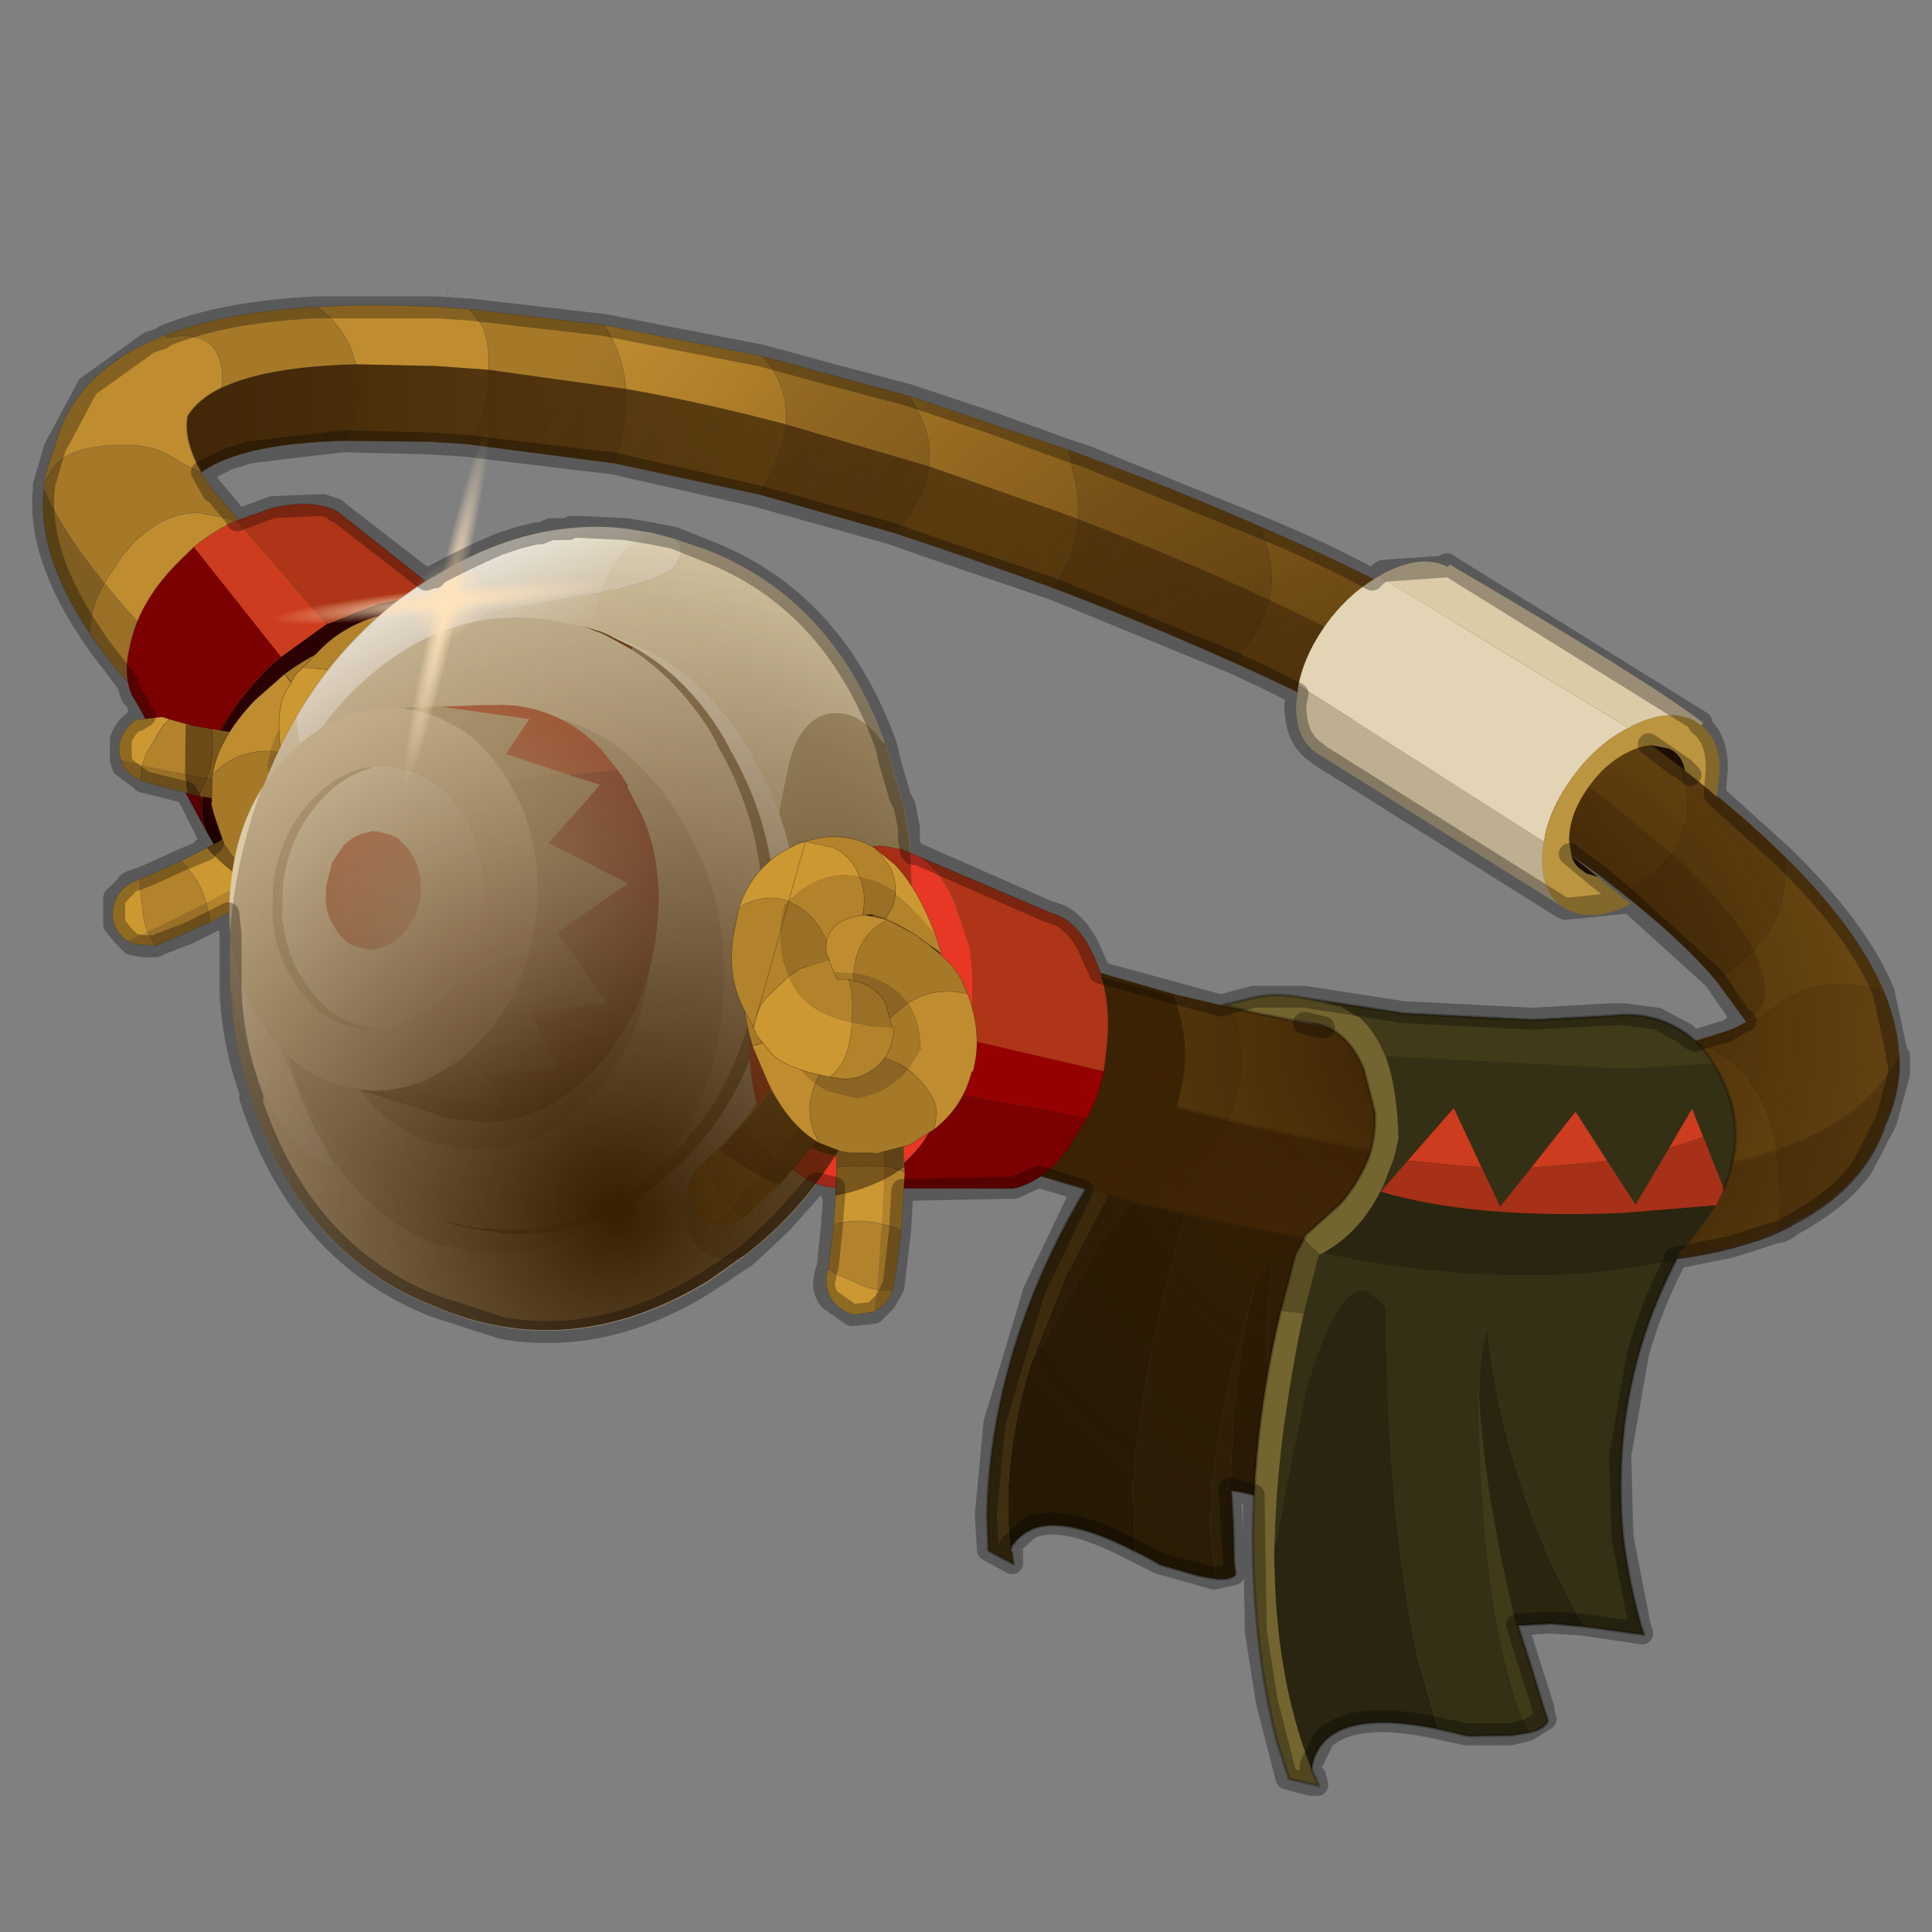 <?xml version="1.0" encoding="UTF-8" standalone="no"?>
<svg xmlns:xlink="http://www.w3.org/1999/xlink" height="440.0px" width="440.0px" xmlns="http://www.w3.org/2000/svg">
  <rect width="100%" height="100%" fill="#808080" stroke="none"/>
  <g transform="matrix(10.0, 0.0, 0.0, 10.0, 0.0, 0.0)">
    <use height="44.0" transform="matrix(1.0, 0.0, 0.0, 1.0, 0.0, 0.0)" width="44.0" xlink:href="#shape0"/>
    <use height="127.4" transform="matrix(0.268, 0.0, 0.0, 0.268, 0.975, 6.558)" width="157.8" xlink:href="#sprite0"/>
    <use height="34.2" transform="matrix(1.0, 0.0, 0.0, 1.0, 0.75, 6.7)" width="42.75" xlink:href="#shape27"/>
  </g>
  <defs>
    <g id="shape0" transform="matrix(1.0, 0.0, 0.0, 1.0, 0.0, 0.0)">
      <path d="M44.0 44.0 L0.0 44.0 0.0 0.0 44.0 0.0 44.0 44.0" fill="#43adca" fill-opacity="0.0" fill-rule="evenodd" stroke="none"/>
    </g>
    <g id="sprite0" transform="matrix(1.0, 0.0, 0.0, 1.0, 78.9, 63.65)">
      <use height="37.85" transform="matrix(1.0, 0.0, 0.0, 1.0, 1.25, 8.3)" width="47.35" xlink:href="#sprite1"/>
      <use height="82.85" transform="matrix(1.0, 0.0, 0.0, 1.0, -78.9, -63.65)" width="157.75" xlink:href="#shape2"/>
      <use height="27.6" transform="matrix(0.954, 0.0, 0.0, 0.954, 2.868, -6.92)" width="79.65" xlink:href="#sprite2"/>
      <use height="58.55" transform="matrix(0.954, 0.0, 0.0, 0.954, -66.643, -57.163)" width="140.55" xlink:href="#sprite3"/>
      <use height="125.85" transform="matrix(1.0, 0.0, 0.0, 1.0, -78.9, -62.2)" width="157.8" xlink:href="#sprite4"/>
      <use height="19.25" transform="matrix(-1.008, -1.145, 1.145, -1.008, -57.714, -8.634)" width="19.85" xlink:href="#sprite5"/>
      <use height="8.2" transform="matrix(1.0, 0.0, 0.0, 1.0, -72.4, -27.35)" width="31.65" xlink:href="#shape7"/>
      <use height="7.25" transform="matrix(-0.15, 0.939, -0.939, -0.15, -59.954, -25.47)" width="6.15" xlink:href="#sprite6"/>
      <use height="20.15" transform="matrix(1.0, 0.0, 0.0, 1.0, -73.0, -27.85)" width="27.35" xlink:href="#shape9"/>
      <use height="9.8" transform="matrix(-0.15, 0.939, -0.939, -0.15, -55.071, -18.929)" width="7.65" xlink:href="#sprite7"/>
      <use height="68.3" transform="matrix(1.0, 0.0, 0.0, 1.0, -64.6, -43.35)" width="59.55" xlink:href="#shape11"/>
      <use height="32.1" transform="matrix(0.82, 0.0, 0.0, 0.82, -57.326, -43.308)" width="36.9" xlink:href="#sprite8"/>
      <use height="53.1" transform="matrix(1.0, 0.0, 0.0, 1.0, -60.3, -35.65)" width="45.6" xlink:href="#shape13"/>
      <use height="45.0" transform="matrix(1.022, 0.0, 0.0, 1.022, -58.649, -27.637)" width="36.85" xlink:href="#sprite9"/>
      <use height="37.8" transform="matrix(1.0, 0.0, 0.0, 1.0, -63.05, -28.25)" width="36.45" xlink:href="#shape15"/>
      <use height="37.35" transform="matrix(0.654, 0.565, -0.565, 0.654, -40.978, -32.771)" width="34.75" xlink:href="#sprite10"/>
      <use height="40.3" transform="matrix(0.654, 0.565, -0.565, 0.654, -34.989, -26.929)" width="25.05" xlink:href="#sprite11"/>
      <use height="19.25" transform="matrix(1.504, 0.272, -0.272, 1.504, -15.814, -17.812)" width="19.85" xlink:href="#sprite12"/>
      <use height="27.15" transform="matrix(1.0, 0.0, 0.0, 1.0, -24.0, -11.2)" width="20.65" xlink:href="#shape19"/>
      <use height="7.25" transform="matrix(0.729, 0.614, -0.614, 0.729, -16.998, 4.374)" width="6.15" xlink:href="#sprite6"/>
      <use height="31.85" transform="matrix(1.0, 0.0, 0.0, 1.0, -13.6, -8.2)" width="7.95" xlink:href="#shape20"/>
      <use height="9.8" transform="matrix(0.729, 0.614, -0.614, 0.729, -8.896, 3.516)" width="7.65" xlink:href="#sprite7"/>
      <use height="67.4" transform="matrix(1.0, 0.0, 0.0, 1.0, 21.25, -3.65)" width="43.8" xlink:href="#shape21"/>
      <use height="68.25" transform="matrix(1.0, 0.0, 0.0, 1.0, -63.05, -43.3)" width="57.95" xlink:href="#sprite13"/>
      <use height="68.25" transform="matrix(1.0, 0.0, 0.0, 1.0, -63.05, -43.35)" width="57.95" xlink:href="#sprite14"/>
      <use height="26.9" transform="matrix(1.0, 0.0, 0.0, 1.0, -20.35, -17.0)" width="20.85" xlink:href="#shape24"/>
      <use height="30.05" transform="matrix(1.0, 0.0, 0.0, 1.0, 27.6, -40.4)" width="36.0" xlink:href="#sprite15"/>
      <use height="14.6" transform="matrix(-0.2, -3.124, 2.851, 0.189, -64.624, -17.678)" width="12.9" xlink:href="#sprite16"/>
      <use height="1.3" transform="matrix(1.57, -6.823, 6.349, 0.42, -49.711, -32.939)" width="1.3" xlink:href="#sprite17"/>
    </g>
    <g id="sprite1" transform="matrix(1.0, 0.0, 0.0, 1.0, 23.65, 18.95)">
      <use height="37.85" transform="matrix(1.0, 0.0, 0.0, 1.0, -23.65, -18.95)" width="47.35" xlink:href="#shape1"/>
    </g>
    <g id="shape1" transform="matrix(1.0, 0.0, 0.0, 1.0, 23.65, 18.95)">
      <path d="M-2.8 11.3 L-2.65 14.0 -2.55 17.6 -2.5 17.85 -2.45 18.45 Q-2.85 18.9 -4.1 18.8 L-4.55 15.3 Q-4.8 8.15 -1.6 -3.3 L-1.55 -3.4 -1.1 -5.2 -0.85 -6.0 -1.05 -5.15 Q-2.55 1.15 -2.8 9.15 L-2.95 11.25 -2.8 11.3" fill="#26220f" fill-rule="evenodd" stroke="none"/>
      <path d="M20.95 -12.65 L18.75 -11.05 17.3 -10.3 16.75 -9.8 11.0 -10.75 Q2.95 -12.4 -5.35 -16.2 L7.25 -16.2 13.75 -14.3 20.95 -12.65 M2.2 12.85 L-0.2 11.9 Q-1.7 11.35 -2.8 11.3 L-2.95 11.25 -2.8 9.15 Q-2.55 1.15 -1.05 -5.15 -0.1 -8.1 0.95 -9.45 -0.55 -1.4 1.05 8.1 L2.2 12.85 M-11.0 16.45 Q-17.0 13.35 -19.8 14.6 -20.85 15.1 -21.45 16.0 L-21.55 16.35 Q-22.45 9.0 -19.8 0.4 L-14.15 -9.4 Q-9.55 -16.25 -7.45 -14.85 L-6.7 -13.9 -6.4 -13.35 Q-10.45 0.45 -11.15 10.85 L-11.0 16.45" fill="#181609" fill-rule="evenodd" stroke="none"/>
      <path d="M21.6 -16.2 L23.6 -16.2 Q23.05 -14.8 21.95 -13.55 L21.6 -16.2 M14.3 -16.2 L16.85 -16.2 14.85 -14.55 14.3 -16.2 M-5.35 -16.2 Q2.95 -12.4 11.0 -10.75 L16.75 -9.8 Q9.0 -2.65 7.05 7.7 6.5 11.05 6.6 14.35 L6.65 14.8 2.2 12.85 1.05 8.1 Q-0.55 -1.4 0.95 -9.45 -0.1 -8.1 -1.05 -5.15 L-0.85 -6.0 -1.1 -5.2 -1.55 -3.4 -1.6 -3.3 Q-4.8 8.15 -4.55 15.3 L-4.1 18.8 -5.55 18.55 -8.85 17.6 Q-9.95 16.9 -11.0 16.45 L-11.15 10.85 Q-10.45 0.45 -6.4 -13.35 L-6.7 -13.9 -7.45 -14.85 Q-9.55 -16.25 -14.15 -9.4 L-19.8 0.4 -16.85 -6.95 -12.75 -14.8 -11.85 -16.2 -5.35 -16.2" fill="#1f1c0c" fill-rule="evenodd" stroke="none"/>
      <path d="M-21.55 16.35 L-21.4 16.7 -21.4 16.9 -21.3 17.55 Q-22.35 17.0 -23.45 16.4 L-23.55 13.5 Q-23.5 9.75 -22.8 5.7 -20.85 -5.3 -14.4 -15.6 L-12.75 -14.8 -16.85 -6.95 -19.8 0.4 Q-22.45 9.0 -21.55 16.35" fill="#453c1c" fill-rule="evenodd" stroke="none"/>
      <path d="M-14.4 -15.6 L-12.2 -18.85 -12.2 -16.2 -11.85 -16.2 -12.75 -14.8 -14.4 -15.6" fill="#352e15" fill-rule="evenodd" stroke="none"/>
      <path d="M21.6 -16.2 L21.95 -13.55 21.65 -13.3 20.95 -12.65 13.75 -14.3 7.25 -16.2 14.3 -16.2 14.85 -14.55 16.85 -16.2 21.6 -16.2" fill="#631c0e" fill-rule="evenodd" stroke="none"/>
      <path d="M21.95 -13.55 Q23.05 -14.8 23.6 -16.2 M16.75 -9.8 Q9.0 -2.65 7.05 7.7 6.5 11.05 6.6 14.35 L6.65 14.8 2.2 12.85 -0.2 11.9 Q-1.7 11.35 -2.8 11.3 L-2.65 14.0 -2.55 17.6 -2.5 17.85 -2.45 18.45 Q-2.85 18.9 -4.1 18.8 L-5.55 18.55 -8.85 17.6 Q-9.95 16.9 -11.0 16.45 -17.0 13.35 -19.8 14.6 -20.85 15.1 -21.45 16.0 L-21.55 16.35 -21.4 16.7 -21.4 16.9 -21.3 17.55 Q-22.35 17.0 -23.45 16.4 L-23.55 13.5 Q-23.5 9.75 -22.8 5.7 -20.85 -5.3 -14.4 -15.6 L-12.2 -18.85" fill="none" stroke="#000000" stroke-linecap="round" stroke-linejoin="round" stroke-opacity="0.251" stroke-width="0.25"/>
    </g>
    <g id="shape2" transform="matrix(1.0, 0.0, 0.0, 1.0, 78.9, 63.65)">
      <path d="M-3.6 -48.5 L-3.55 -49.65 Q-3.55 -51.7 -5.1 -54.15 L-5.25 -54.45 8.25 -49.9 8.6 -48.3 Q9.1 -46.3 9.1 -44.9 L9.1 -44.0 6.35 -45.0 6.3 -45.0 -3.6 -48.5 M-17.75 -57.85 L-17.25 -57.25 Q-15.75 -55.3 -15.75 -52.9 L-15.75 -52.05 Q-22.8 -53.9 -29.35 -55.05 -29.5 -57.55 -30.85 -59.95 L-31.2 -60.5 -17.75 -57.85 M25.35 -37.1 L25.55 -38.85 Q25.55 -40.65 24.6 -43.35 31.1 -40.55 36.95 -37.5 38.9 -34.1 38.9 -31.45 L38.8 -30.15 Q32.5 -33.8 25.35 -37.1 M-13.7 4.9 L-10.2 0.9 Q-5.7 -4.7 -5.7 -8.05 L-5.9 -11.0 -5.55 -10.9 5.1 -7.15 Q6.95 -4.6 6.95 -1.5 6.95 0.55 6.45 2.65 5.65 6.0 3.5 9.65 L2.85 10.7 Q-3.45 8.75 -10.0 6.3 L-13.7 4.9 M-20.8 -17.05 L-21.95 -16.2 Q-23.9 -14.85 -25.0 -13.5 -28.25 -9.6 -28.35 -1.25 -35.9 -4.7 -42.6 -8.45 L-41.45 -12.6 -40.35 -15.85 -43.35 -17.1 Q-39.6 -22.4 -35.4 -24.25 -28.55 -20.5 -20.8 -17.05 M21.9 6.9 Q22.95 4.35 22.95 2.1 22.95 -0.65 22.05 -2.5 28.8 -0.9 35.15 0.0 L36.95 1.7 Q38.65 3.75 38.65 7.95 L38.5 10.25 Q30.85 9.1 21.9 6.9 M49.15 -23.6 Q49.9 -25.05 49.9 -26.65 49.9 -28.7 49.1 -30.3 L48.85 -30.75 Q54.9 -27.05 60.15 -23.05 L60.2 -22.95 60.15 -23.05 60.25 -22.95 60.2 -22.95 Q60.85 -21.1 60.85 -19.75 60.85 -17.5 59.5 -15.6 L53.75 -20.3 49.15 -23.6 M66.5 -7.35 L66.75 -7.65 Q69.2 -10.45 69.2 -14.1 L69.1 -15.35 Q75.35 -9.2 77.6 -3.75 76.0 -4.5 73.65 -4.5 70.9 -4.5 68.35 -2.6 66.55 -1.3 65.1 -0.85 L65.05 -0.85 65.85 -1.3 Q66.9 -2.05 67.4 -3.05 67.7 -4.95 66.5 -7.35 M60.8 0.5 Q62.25 0.65 63.7 1.5 67.45 3.7 68.45 9.55 63.35 11.25 56.5 11.5 57.3 9.8 57.3 8.15 57.3 2.85 53.95 1.25 L60.8 0.5 M-55.65 -62.05 Q-51.0 -62.3 -45.4 -62.05 L-42.65 -61.85 -41.65 -60.6 Q-41.0 -59.4 -41.0 -56.95 L-41.0 -56.7 -45.5 -57.0 -52.3 -57.15 Q-52.6 -58.55 -53.45 -59.85 -54.45 -61.35 -55.65 -62.05 M-73.65 -38.6 L-72.25 -40.75 Q-69.3 -44.55 -65.7 -44.55 L-63.3 -44.1 -61.95 -43.55 -61.45 -43.0 Q-58.1 -39.5 -52.95 -35.55 L-52.2 -34.95 Q-57.15 -34.7 -60.6 -32.05 -62.4 -30.7 -63.55 -28.7 -68.65 -32.7 -72.55 -37.25 L-73.65 -38.6 M-65.45 -47.95 L-65.5 -48.0 Q-66.75 -48.5 -68.35 -49.55 -69.9 -50.3 -71.8 -50.3 -75.6 -50.3 -77.2 -49.15 -78.2 -48.45 -78.8 -46.85 -78.55 -48.55 -77.9 -50.1 -76.4 -56.1 -69.75 -59.1 L-68.55 -59.6 -68.45 -59.4 -67.1 -59.6 Q-63.45 -59.6 -63.65 -55.55 L-63.7 -55.2 -63.65 -55.55 -63.65 -55.2 -63.7 -55.2 Q-65.8 -54.2 -66.65 -52.75 L-66.65 -52.7 Q-67.0 -50.7 -65.5 -48.05 L-65.45 -48.0 -65.45 -47.95 M-69.75 -59.1 L-68.45 -59.4 -69.75 -59.1 M-65.5 -48.05 L-65.5 -48.0 -65.5 -48.05 M-74.9 -34.4 L-74.9 -34.3 -74.95 -34.35 -74.9 -34.4" fill="#bf8c2f" fill-rule="evenodd" stroke="none"/>
      <path d="M-3.6 -48.5 L6.3 -45.0 6.35 -45.0 9.1 -44.0 Q8.8 -40.8 6.95 -38.15 L5.9 -38.55 5.85 -38.55 Q-0.55 -40.95 -6.6 -42.85 L-5.55 -44.0 Q-3.95 -45.9 -3.6 -48.5 M22.35 -31.8 L23.05 -32.75 Q24.85 -35.05 25.35 -37.1 32.5 -33.8 38.8 -30.15 38.35 -27.5 36.0 -25.1 L36.0 -25.05 35.95 -25.05 36.0 -25.1 35.95 -25.05 Q29.55 -28.6 22.35 -31.8 M21.9 6.9 Q30.85 9.1 38.5 10.25 37.8 13.9 35.1 17.15 L34.4 18.0 Q25.75 16.8 16.45 14.5 18.55 12.95 20.45 9.75 L21.9 6.9 M49.15 -23.6 L53.75 -20.3 59.5 -15.6 58.15 -14.15 Q56.95 -13.05 55.35 -12.2 L53.25 -13.85 45.15 -19.55 47.3 -21.15 Q48.55 -22.35 49.15 -23.6 M56.5 11.5 Q63.35 11.25 68.45 9.55 L68.75 13.9 68.55 16.4 Q61.95 19.35 49.75 19.2 L52.05 17.25 Q55.25 14.2 56.5 11.5 M63.25 -4.85 Q65.1 -5.9 66.5 -7.35 67.7 -4.95 67.4 -3.05 66.9 -2.05 65.85 -1.3 L63.25 -4.85 M-52.3 -57.15 L-45.5 -57.0 -41.0 -56.7 Q-41.05 -54.15 -41.7 -52.55 -42.15 -51.4 -42.95 -50.4 L-46.0 -50.6 -53.35 -50.65 -53.15 -50.95 Q-52.0 -52.6 -52.0 -54.9 -52.0 -56.05 -52.3 -57.15 M-30.4 -48.75 Q-29.35 -51.35 -29.35 -54.45 L-29.35 -55.05 Q-22.8 -53.9 -15.75 -52.05 -16.0 -49.85 -17.5 -47.05 L-18.0 -46.1 -30.4 -48.75 M-65.5 -48.05 Q-67.0 -50.7 -66.65 -52.7 L-66.65 -52.75 Q-65.8 -54.2 -63.7 -55.2 -63.7 -52.85 -64.5 -50.6 L-65.5 -48.05 M-63.55 -28.7 Q-64.8 -26.6 -65.15 -23.85 -71.0 -28.8 -74.15 -33.2 L-74.9 -34.3 -74.9 -34.4 Q-74.9 -36.4 -73.65 -38.6 L-72.55 -37.25 Q-68.65 -32.7 -63.55 -28.7 M-47.0 -11.0 L-44.25 -15.75 -43.35 -17.1 -40.35 -15.85 -41.45 -12.6 -42.6 -8.45 -47.0 -11.0" fill="#997026" fill-rule="evenodd" stroke="none"/>
      <path d="M-5.25 -54.45 L-5.1 -54.15 Q-3.55 -51.7 -3.55 -49.65 L-3.6 -48.5 -15.75 -52.05 -15.75 -52.9 Q-15.75 -55.3 -17.25 -57.25 L-17.75 -57.85 -5.25 -54.45 M9.1 -44.0 L9.1 -44.9 Q9.1 -46.3 8.6 -48.3 L8.25 -49.9 9.85 -49.3 Q17.55 -46.45 24.6 -43.35 25.55 -40.65 25.55 -38.85 L25.35 -37.1 Q17.7 -40.7 9.1 -44.0 M38.8 -30.15 L38.9 -31.45 Q38.9 -34.1 36.95 -37.5 43.25 -34.25 48.85 -30.75 L49.1 -30.3 Q49.9 -28.7 49.9 -26.65 49.9 -25.05 49.15 -23.6 44.3 -27.0 38.8 -30.15 M-5.9 -11.0 L-5.7 -8.05 Q-5.7 -4.7 -10.2 0.9 L-13.7 4.9 -21.25 1.9 -21.3 1.9 -28.35 -1.25 Q-28.25 -9.6 -25.0 -13.5 -23.9 -14.85 -21.95 -16.2 L-20.8 -17.05 -16.4 -15.1 -16.35 -15.1 Q-11.35 -13.0 -5.9 -11.0 M22.05 -2.5 Q22.95 -0.65 22.95 2.1 22.95 4.35 21.9 6.9 L17.45 5.8 Q18.15 3.15 18.15 1.5 18.15 -1.3 17.15 -3.65 L22.05 -2.5 M38.5 10.25 L38.65 7.95 Q38.65 3.75 36.95 1.7 L35.15 0.0 39.3 0.55 46.45 1.2 46.35 1.15 Q50.5 1.4 53.95 1.25 57.3 2.85 57.3 8.15 57.3 9.8 56.5 11.5 48.65 11.85 38.5 10.25 M59.5 -15.6 Q60.85 -17.5 60.85 -19.75 60.85 -21.1 60.2 -22.95 L60.25 -22.95 Q65.4 -19.05 69.1 -15.35 L69.2 -14.1 Q69.2 -10.45 66.75 -7.65 L66.5 -7.35 Q64.65 -10.9 59.5 -15.6 M45.9 7.65 L45.95 7.65 45.9 7.6 45.9 7.65 M68.45 9.55 Q67.45 3.7 63.7 1.5 62.25 0.65 60.8 0.5 L64.05 -0.45 65.1 -0.85 Q66.55 -1.3 68.35 -2.6 70.9 -4.5 73.65 -4.5 76.0 -4.5 77.6 -3.75 78.7 -1.05 78.85 1.55 76.6 6.05 70.8 8.65 L68.45 9.55 M-55.65 -62.05 Q-54.45 -61.35 -53.45 -59.85 -52.6 -58.55 -52.3 -57.15 -59.9 -56.95 -63.65 -55.2 L-63.65 -55.55 Q-63.45 -59.6 -67.1 -59.6 L-68.45 -59.4 -68.55 -59.6 Q-63.45 -61.6 -55.65 -62.05 M-41.0 -56.7 L-41.0 -56.95 Q-41.0 -59.4 -41.65 -60.6 L-42.65 -61.85 -31.2 -60.5 -30.85 -59.95 Q-29.5 -57.55 -29.35 -55.05 L-41.0 -56.7 M-78.8 -46.6 L-78.8 -46.85 Q-78.2 -48.45 -77.2 -49.15 -75.6 -50.3 -71.8 -50.3 -69.9 -50.3 -68.35 -49.55 -66.75 -48.5 -65.5 -48.0 L-65.45 -47.95 -64.4 -46.4 -64.4 -46.45 -61.95 -43.55 -63.3 -44.1 -65.7 -44.55 Q-69.3 -44.55 -72.25 -40.75 L-73.65 -38.6 Q-77.2 -42.95 -78.8 -46.6 M-43.35 -17.1 Q-55.1 -22.1 -63.55 -28.7 -62.4 -30.7 -60.6 -32.05 -57.15 -34.7 -52.2 -34.95 -44.7 -29.4 -35.4 -24.25 -39.6 -22.4 -43.35 -17.1" fill="#a67929" fill-rule="evenodd" stroke="none"/>
      <path d="M-15.75 -52.05 L-3.6 -48.5 Q-3.95 -45.9 -5.55 -44.0 L-6.6 -42.85 -18.0 -46.1 -17.5 -47.05 Q-16.0 -49.85 -15.75 -52.05 M6.95 -38.15 Q8.8 -40.8 9.1 -44.0 17.7 -40.7 25.35 -37.1 24.85 -35.05 23.05 -32.75 L22.35 -31.8 Q15.05 -35.1 6.95 -38.15 M2.85 10.7 L3.5 9.65 Q5.65 6.0 6.45 2.65 6.95 0.55 6.95 -1.5 6.95 -4.6 5.1 -7.15 L17.15 -3.65 Q18.15 -1.3 18.15 1.5 18.15 3.15 17.45 5.8 L21.9 6.9 20.45 9.75 Q18.55 12.95 16.45 14.5 L14.4 14.05 2.85 10.7 M49.15 -23.6 Q48.55 -22.35 47.3 -21.15 L45.15 -19.55 Q40.8 -22.4 36.0 -25.05 L36.0 -25.1 Q38.35 -27.5 38.8 -30.15 44.3 -27.0 49.15 -23.6 M55.35 -12.2 Q56.95 -13.05 58.15 -14.15 L59.5 -15.6 Q64.65 -10.9 66.5 -7.35 65.1 -5.9 63.25 -4.85 60.4 -8.2 55.35 -12.2 M68.45 9.55 L70.8 8.65 Q76.6 6.05 78.85 1.55 78.95 4.5 77.7 7.2 75.95 12.65 69.75 15.8 L69.75 15.85 68.55 16.4 68.75 13.9 68.45 9.55 M56.5 11.5 Q55.25 14.2 52.05 17.25 L49.75 19.2 45.3 19.05 45.2 19.05 37.55 18.35 37.55 18.4 34.4 18.0 35.1 17.15 Q37.8 13.9 38.5 10.25 48.65 11.85 56.5 11.5 M-42.95 -50.4 Q-42.15 -51.4 -41.7 -52.55 -41.05 -54.15 -41.0 -56.7 L-29.35 -55.05 -29.35 -54.45 Q-29.35 -51.35 -30.4 -48.75 L-42.95 -50.4 M-78.8 -46.6 Q-77.2 -42.95 -73.65 -38.6 -74.9 -36.4 -74.9 -34.4 L-74.95 -34.35 Q-79.45 -41.1 -78.8 -46.6 M-52.3 -57.15 Q-52.0 -56.05 -52.0 -54.9 -52.0 -52.6 -53.15 -50.95 L-53.35 -50.65 Q-62.0 -50.45 -65.45 -48.0 L-65.5 -48.05 -64.5 -50.6 Q-63.7 -52.85 -63.7 -55.2 L-63.65 -55.2 Q-59.9 -56.95 -52.3 -57.15 M-65.15 -23.85 Q-64.8 -26.6 -63.55 -28.7 -55.1 -22.1 -43.35 -17.1 L-44.25 -15.75 -47.0 -11.0 Q-54.25 -15.35 -60.35 -20.0 L-65.15 -23.85" fill="#805d20" fill-rule="evenodd" stroke="none"/>
      <path d="M-5.25 -54.45 L-5.1 -54.15 Q-3.55 -51.7 -3.55 -49.65 L-3.6 -48.5 Q-3.95 -45.9 -5.55 -44.0 L-6.6 -42.85 Q-0.55 -40.95 5.85 -38.55 L5.9 -38.55 6.95 -38.15 Q8.8 -40.8 9.1 -44.0 L9.1 -44.9 Q9.1 -46.3 8.6 -48.3 L8.25 -49.9 -5.25 -54.45 -17.75 -57.85 -17.25 -57.25 Q-15.75 -55.3 -15.75 -52.9 L-15.75 -52.05 M25.35 -37.1 L25.55 -38.85 Q25.55 -40.65 24.6 -43.35 17.55 -46.45 9.85 -49.3 L8.25 -49.9 M22.35 -31.8 L23.05 -32.75 Q24.85 -35.05 25.35 -37.1 M38.8 -30.15 L38.9 -31.45 Q38.9 -34.1 36.95 -37.5 31.1 -40.55 24.6 -43.35 M-13.7 4.9 L-10.2 0.9 Q-5.7 -4.7 -5.7 -8.05 L-5.9 -11.0 Q-11.35 -13.0 -16.35 -15.1 L-16.4 -15.1 -20.8 -17.05 -21.95 -16.2 Q-23.9 -14.85 -25.0 -13.5 -28.25 -9.6 -28.35 -1.25 L-21.3 1.9 -21.25 1.9 -13.7 4.9 -10.0 6.3 Q-3.45 8.75 2.85 10.7 L3.5 9.65 Q5.65 6.0 6.45 2.65 6.95 0.55 6.95 -1.5 6.95 -4.6 5.1 -7.15 L-5.55 -10.9 -5.9 -11.0 M21.9 6.9 Q22.95 4.35 22.95 2.1 22.95 -0.65 22.05 -2.5 L17.15 -3.65 5.1 -7.15 M38.5 10.25 L38.65 7.95 Q38.65 3.75 36.95 1.7 L35.15 0.0 Q28.8 -0.9 22.05 -2.5 M48.85 -30.75 L49.1 -30.3 Q49.9 -28.7 49.9 -26.65 49.9 -25.05 49.15 -23.6 48.55 -22.35 47.3 -21.15 L45.15 -19.55 53.25 -13.85 55.35 -12.2 Q56.95 -13.05 58.15 -14.15 L59.5 -15.6 Q60.85 -17.5 60.85 -19.75 60.85 -21.1 60.2 -22.95 L60.15 -23.05 Q54.9 -27.05 48.85 -30.75 43.25 -34.25 36.95 -37.5 M66.5 -7.35 L66.75 -7.65 Q69.2 -10.45 69.2 -14.1 L69.1 -15.35 M38.8 -30.15 Q38.35 -27.5 36.0 -25.1 L35.95 -25.05 Q29.55 -28.6 22.35 -31.8 15.05 -35.1 6.95 -38.15 M36.0 -25.05 Q40.8 -22.4 45.15 -19.55 M53.95 1.25 Q50.5 1.4 46.35 1.15 L46.45 1.2 39.3 0.55 35.15 0.0 M60.8 0.5 Q62.25 0.65 63.7 1.5 67.45 3.7 68.45 9.55 L68.75 13.9 68.55 16.4 69.75 15.85 69.75 15.8 Q75.95 12.65 77.7 7.2 78.95 4.5 78.85 1.55 78.7 -1.05 77.6 -3.75 76.0 -4.5 73.65 -4.5 70.9 -4.5 68.35 -2.6 66.55 -1.3 65.1 -0.85 L64.05 -0.45 60.8 0.5 53.95 1.25 Q57.3 2.85 57.3 8.15 57.3 9.8 56.5 11.5 M55.35 -12.2 Q60.4 -8.2 63.25 -4.85 65.1 -5.9 66.5 -7.35 M65.85 -1.3 L63.25 -4.85 M77.6 -3.75 Q75.35 -9.2 69.1 -15.35 M49.75 19.2 L52.05 17.25 Q55.25 14.2 56.5 11.5 M38.5 10.25 Q37.8 13.9 35.1 17.15 L34.4 18.0 37.55 18.4 37.55 18.35 45.2 19.05 45.3 19.05 49.75 19.2 Q61.95 19.35 68.55 16.4 M16.45 14.5 Q18.55 12.95 20.45 9.75 L21.9 6.9 M2.85 10.7 L14.4 14.05 16.45 14.5 Q25.75 16.8 34.4 18.0 M-44.35 -63.65 L-44.6 -63.4 M-42.65 -61.85 L-45.4 -62.05 Q-51.0 -62.3 -55.65 -62.05 -54.45 -61.35 -53.45 -59.85 -52.6 -58.55 -52.3 -57.15 -52.0 -56.05 -52.0 -54.9 -52.0 -52.6 -53.15 -50.95 L-53.35 -50.65 Q-62.0 -50.45 -65.45 -48.0 M-41.0 -56.7 L-41.0 -56.95 Q-41.0 -59.4 -41.65 -60.6 L-42.65 -61.85 -31.2 -60.5 -17.75 -57.85 M-53.35 -50.65 L-46.0 -50.6 -42.95 -50.4 Q-42.15 -51.4 -41.7 -52.55 -41.05 -54.15 -41.0 -56.7 M-29.35 -55.05 Q-29.5 -57.55 -30.85 -59.95 L-31.2 -60.5 M-29.35 -55.05 L-29.35 -54.45 Q-29.35 -51.35 -30.4 -48.75 L-18.0 -46.1 -17.5 -47.05 Q-16.0 -49.85 -15.75 -52.05 M-42.95 -50.4 L-30.4 -48.75 M-73.65 -38.6 L-72.25 -40.75 Q-69.3 -44.55 -65.7 -44.55 L-63.3 -44.1 -61.95 -43.55 -64.4 -46.45 -64.4 -46.4 -65.45 -47.95 -65.5 -48.0 Q-66.75 -48.5 -68.35 -49.55 -69.9 -50.3 -71.8 -50.3 -75.6 -50.3 -77.2 -49.15 -78.2 -48.45 -78.8 -46.85 -78.55 -48.55 -77.9 -50.1 -76.4 -56.1 -69.75 -59.1 M-68.55 -59.6 Q-63.45 -61.6 -55.65 -62.05 M-63.65 -55.55 Q-63.45 -59.6 -67.1 -59.6 L-68.45 -59.4 -69.75 -59.1 M-63.7 -55.2 L-63.65 -55.55 -63.65 -55.2 M-63.7 -55.2 Q-63.7 -52.85 -64.5 -50.6 L-65.5 -48.05 M-65.5 -48.0 L-65.5 -48.05 M-52.2 -34.95 L-52.95 -35.55 Q-58.1 -39.5 -61.45 -43.0 L-61.95 -43.55 M-63.55 -28.7 Q-64.8 -26.6 -65.15 -23.85 L-60.35 -20.0 Q-54.25 -15.35 -47.0 -11.0 L-44.25 -15.75 -43.35 -17.1 M-73.65 -38.6 Q-74.9 -36.4 -74.9 -34.4 L-74.9 -34.3 -74.15 -33.2 Q-71.0 -28.8 -65.15 -23.85 M-52.2 -34.95 Q-57.15 -34.7 -60.6 -32.05 -62.4 -30.7 -63.55 -28.7 M-35.4 -24.25 Q-39.6 -22.4 -43.35 -17.1 M-20.8 -17.05 Q-28.55 -20.5 -35.4 -24.25 -44.7 -29.4 -52.2 -34.95 M-78.8 -46.6 Q-79.45 -41.1 -74.95 -34.35 M-18.0 -46.1 L-6.6 -42.85" fill="none" stroke="#000000" stroke-linecap="round" stroke-linejoin="round" stroke-opacity="0.2" stroke-width="0.05"/>
    </g>
    <g id="sprite2" transform="matrix(1.0, 0.0, 0.0, 1.0, 39.85, 13.8)">
      <use height="27.6" transform="matrix(1.0, 0.0, 0.0, 1.0, -39.85, -13.8)" width="79.65" xlink:href="#shape3"/>
    </g>
    <g id="shape3" transform="matrix(1.0, 0.0, 0.0, 1.0, 39.85, 13.8)">
      <path d="M28.9 3.7 L31.35 2.75 Q37.45 0.05 39.8 -4.7 39.9 -1.6 38.6 1.25 36.75 6.95 30.25 10.25 L30.25 10.3 29.0 10.9 Q22.1 13.95 9.3 13.8 L4.65 13.65 4.55 13.65 -3.5 12.9 -3.5 12.95 -6.8 12.55 Q-15.85 11.3 -25.6 8.9 L-27.75 8.4 -39.85 4.9 -39.15 3.8 Q-36.9 0.0 -36.05 -3.55 -35.55 -5.75 -35.55 -7.85 -35.55 -11.1 -37.5 -13.8 -31.0 -11.75 -24.85 -10.15 -23.8 -7.65 -23.8 -4.75 -23.8 -3.0 -24.55 -0.25 L-19.9 0.95 Q-10.5 3.25 -2.5 4.45 8.15 6.1 16.4 5.75 23.55 5.5 28.9 3.7" fill="url(#gradient0)" fill-rule="evenodd" stroke="none"/>
    </g>
    <linearGradient gradientTransform="matrix(0.049, 0.0, 0.0, 0.017, -0.05, 0.0)" gradientUnits="userSpaceOnUse" id="gradient0" spreadMethod="pad" x1="-819.2" x2="819.2">
      <stop offset="0.0" stop-color="#412708"/>
      <stop offset="1.0" stop-color="#422608" stop-opacity="0.0"/>
    </linearGradient>
    <g id="sprite3" transform="matrix(1.0, 0.0, 0.0, 1.0, 70.3, 29.3)">
      <use height="58.55" transform="matrix(1.0, 0.0, 0.0, 1.0, -70.3, -29.3)" width="140.55" xlink:href="#shape4"/>
    </g>
    <g id="shape4" transform="matrix(1.0, 0.0, 0.0, 1.0, 70.3, 29.3)">
      <path d="M26.15 -8.3 Q33.65 -4.8 40.25 -1.0 46.0 2.3 51.1 5.85 L55.9 9.35 61.9 14.25 Q67.3 19.15 69.25 22.9 70.5 25.4 70.2 27.4 69.7 28.45 68.55 29.25 67.55 27.5 65.85 25.5 62.85 22.0 57.6 17.8 L55.4 16.1 46.9 10.1 Q42.35 7.15 37.3 4.35 L37.3 4.3 37.25 4.35 Q30.55 0.65 23.0 -2.75 15.35 -6.2 6.85 -9.4 L5.75 -9.8 5.7 -9.8 -7.35 -14.3 -19.3 -17.7 -32.25 -20.5 -45.45 -22.2 -48.6 -22.4 -56.3 -22.5 Q-65.4 -22.25 -69.0 -19.7 L-69.05 -19.75 Q-70.6 -22.55 -70.25 -24.6 L-70.25 -24.65 Q-69.35 -26.2 -67.15 -27.25 L-67.1 -27.25 Q-63.2 -29.1 -55.2 -29.3 L-48.1 -29.15 -43.4 -28.8 -31.15 -27.1 Q-24.3 -25.9 -16.95 -23.95 L-4.2 -20.2 6.2 -16.55 6.25 -16.55 9.1 -15.5 Q18.1 -12.05 26.15 -8.3" fill="url(#gradient1)" fill-rule="evenodd" stroke="none"/>
    </g>
    <linearGradient gradientTransform="matrix(0.086, 0.0, 0.0, 0.036, -0.05, -0.05)" gradientUnits="userSpaceOnUse" id="gradient1" spreadMethod="pad" x1="-819.2" x2="819.2">
      <stop offset="0.0" stop-color="#412708"/>
      <stop offset="1.0" stop-color="#422608" stop-opacity="0.0"/>
    </linearGradient>
    <g id="sprite4" transform="matrix(1.0, 0.0, 0.0, 1.0, 78.9, 62.95)">
      <use height="125.85" transform="matrix(1.0, 0.0, 0.0, 1.0, -78.9, -62.95)" width="157.8" xlink:href="#shape5"/>
    </g>
    <g id="shape5" transform="matrix(1.0, 0.0, 0.0, 1.0, 78.9, 62.95)">
      <path d="M8.25 -50.65 L9.85 -50.05 Q17.55 -47.2 24.6 -44.1 31.1 -41.3 36.95 -38.25 43.25 -35.0 48.85 -31.5 54.9 -27.8 60.15 -23.8 L60.25 -23.7 Q65.4 -19.8 69.1 -16.1 75.35 -9.95 77.6 -4.5 78.7 -1.8 78.85 0.8 L78.85 1.1 78.9 1.0 Q79.0 3.95 77.75 6.7 75.95 12.15 69.75 15.3 L69.75 15.35 68.6 15.9 Q65.05 17.45 59.95 18.15 L59.85 18.3 Q54.2 29.2 55.4 41.75 55.9 45.8 57.0 49.55 L57.2 50.05 52.05 49.35 49.3 49.1 46.45 49.25 47.45 52.35 48.7 56.45 48.8 56.7 49.0 57.35 Q48.75 58.05 47.45 58.35 L45.95 58.6 42.2 58.65 39.65 58.05 Q32.6 56.6 30.1 59.0 29.2 59.9 28.95 61.2 L28.95 61.6 29.15 62.0 29.25 62.2 29.55 62.9 27.0 62.3 25.95 59.05 Q24.85 54.75 24.35 49.85 23.75 44.05 24.05 38.2 L22.1 37.8 22.25 40.5 22.35 44.1 22.4 44.35 22.45 44.95 Q22.05 45.4 20.8 45.3 L19.35 45.05 16.05 44.1 13.9 42.95 Q7.9 39.85 5.1 41.1 4.05 41.6 3.45 42.5 L3.35 42.85 3.5 43.2 3.5 43.4 3.6 44.05 1.45 42.9 1.35 40.0 Q1.4 36.25 2.1 32.2 3.9 21.9 9.7 12.25 L2.85 10.2 3.0 10.0 2.85 9.95 -6.45 6.85 Q-7.9 8.3 -9.45 9.2 L-10.5 9.7 -16.7 8.55 -17.2 7.6 Q-18.4 5.15 -18.7 2.2 L-21.25 1.15 -21.3 1.15 Q-24.95 -0.4 -28.35 -2.0 -35.9 -5.45 -42.6 -9.2 L-47.0 -11.75 Q-54.25 -16.1 -60.35 -20.75 L-65.15 -24.6 Q-71.0 -29.55 -74.15 -33.95 L-74.9 -35.05 -74.95 -35.1 Q-79.45 -41.85 -78.8 -47.35 L-78.8 -47.6 Q-78.55 -49.3 -77.9 -50.85 -76.4 -56.85 -69.75 -59.85 L-68.55 -60.35 Q-63.45 -62.35 -55.65 -62.8 -51.0 -63.05 -45.4 -62.8 L-42.65 -62.6 -31.2 -61.25 -17.75 -58.6 -5.25 -55.2 8.25 -50.65 M35.95 -25.8 Q29.55 -29.35 22.35 -32.55 15.05 -35.85 6.95 -38.9 L5.9 -39.3 5.85 -39.3 Q-0.55 -41.7 -6.6 -43.6 L-16.6 -46.5 -18.0 -46.85 -29.65 -49.35 -30.4 -49.5 -42.95 -51.15 -45.95 -51.35 -46.0 -51.35 -53.3 -51.4 -53.35 -51.4 -63.35 -49.85 -65.4 -48.75 -65.45 -48.75 -65.45 -48.7 -64.4 -47.15 -64.4 -47.2 -61.95 -44.3 -61.45 -43.75 Q-58.1 -40.25 -52.95 -36.3 L-52.2 -35.7 Q-44.7 -30.15 -35.4 -25.0 -28.55 -21.25 -20.8 -17.8 L-16.4 -15.85 -16.35 -15.85 Q-11.35 -13.75 -5.9 -11.75 L-5.55 -11.65 5.1 -7.9 5.4 -7.8 17.15 -4.4 22.05 -3.25 30.4 -1.5 28.6 -1.95 24.55 -2.7 21.35 -3.45 24.05 -4.1 Q25.8 -4.55 28.4 -4.05 L36.75 -2.75 47.75 -2.2 54.35 -2.55 Q58.05 -3.0 60.8 -1.0 L61.5 -0.4 64.05 -1.2 65.1 -1.6 65.05 -1.6 65.85 -2.05 63.25 -5.6 Q60.4 -8.95 55.35 -12.95 L53.25 -14.6 45.15 -20.3 Q40.8 -23.15 36.0 -25.8 L35.95 -25.8 M30.7 -3.6 L30.15 -3.65 30.7 -3.55 30.7 -3.6" fill="url(#gradient2)" fill-rule="evenodd" stroke="none"/>
    </g>
    <radialGradient cx="0" cy="0" gradientTransform="matrix(0.115, 0.0, 0.0, 0.115, 41.0, -1.0)" gradientUnits="userSpaceOnUse" id="gradient2" r="819.2" spreadMethod="pad">
      <stop offset="0.0" stop-color="#361e01"/>
      <stop offset="1.0" stop-color="#361c01" stop-opacity="0.0"/>
    </radialGradient>
    <g id="sprite5" transform="matrix(1.0, 0.0, 0.0, 1.0, 9.9, 9.65)">
      <use height="19.25" transform="matrix(1.0, 0.0, 0.0, 1.0, -9.9, -9.65)" width="19.85" xlink:href="#shape6"/>
    </g>
    <g id="shape6" transform="matrix(1.0, 0.0, 0.0, 1.0, 9.9, 9.65)">
      <path d="M0.1 -3.8 L0.1 -3.75 Q0.65 -2.3 0.75 -0.5 0.85 1.8 0.25 3.65 L0.2 3.7 -8.0 4.65 Q-8.75 3.0 -8.85 0.8 -9.05 -2.35 -7.75 -4.75 L-7.7 -4.8 0.1 -3.8" fill="#492d03" fill-rule="evenodd" stroke="none"/>
      <path d="M-7.7 -4.8 Q-6.45 -7.15 -4.45 -7.45 -2.5 -7.7 -1.0 -5.65 L0.1 -3.8 -7.7 -4.8" fill="#331f02" fill-rule="evenodd" stroke="none"/>
      <path d="M0.2 3.7 L-0.05 4.3 -0.45 5.1 Q-1.7 7.5 -3.65 7.8 -5.65 8.05 -7.2 6.05 L-8.0 4.65 0.2 3.7" fill="#543303" fill-rule="evenodd" stroke="none"/>
      <path d="M2.15 0.15 L2.15 -0.85 Q2.0 -3.15 1.35 -4.95 L0.0 -7.35 Q-1.1 -8.9 -2.4 -9.4 L5.25 -7.65 6.05 -7.5 Q7.25 -7.1 8.15 -5.8 9.75 -3.7 9.9 -0.45 L9.95 0.55 2.15 0.15" fill="#7b0000" fill-rule="evenodd" stroke="none"/>
      <path d="M2.15 0.15 L9.95 0.55 Q9.9 2.0 9.5 3.25 L1.85 3.2 2.15 0.15" fill="#cd3c1f" fill-rule="evenodd" stroke="none"/>
      <path d="M-3.0 9.5 Q-0.75 9.05 0.75 6.2 L1.15 5.2 1.85 3.2 9.5 3.25 8.7 5.25 Q7.65 7.25 6.15 7.85 L-3.0 9.5" fill="#ae3517" fill-rule="evenodd" stroke="none"/>
      <path d="M0.2 3.7 L0.25 3.65 Q0.85 1.8 0.75 -0.5 0.65 -2.3 0.1 -3.75 L0.1 -3.8 -1.0 -5.65 Q-2.5 -7.7 -4.45 -7.45 -6.45 -7.15 -7.7 -4.8 L-7.75 -4.75 Q-9.05 -2.35 -8.85 0.8 -8.75 3.0 -8.0 4.65 L-7.2 6.05 Q-5.65 8.05 -3.65 7.8 -1.7 7.5 -0.45 5.1 L-0.05 4.3 0.2 3.7 M-2.4 -9.4 Q-1.1 -8.9 0.0 -7.35 L1.35 -4.95 Q2.0 -3.15 2.15 -0.85 L2.15 0.15 1.85 3.2 1.15 5.2 0.75 6.2 Q-0.75 9.05 -3.0 9.5 L-3.1 9.5 -3.25 9.5 -3.4 9.55 Q-5.9 9.9 -7.75 7.35 -9.65 4.75 -9.9 0.8 -10.1 -3.2 -8.5 -6.2 -6.85 -9.25 -4.3 -9.6 L-3.35 -9.6 -2.4 -9.4" fill="#2b0000" fill-rule="evenodd" stroke="none"/>
      <path d="M9.95 0.55 L9.9 -0.45 Q9.75 -3.7 8.15 -5.8 7.25 -7.1 6.05 -7.5 L5.25 -7.65 -2.4 -9.4 -3.35 -9.6 -4.3 -9.6 Q-6.85 -9.25 -8.5 -6.2 -10.1 -3.2 -9.9 0.8 -9.65 4.75 -7.75 7.35 -5.9 9.9 -3.4 9.55 L-3.25 9.5 -3.1 9.5 -3.0 9.5 M9.5 3.25 L8.7 5.25 Q7.65 7.25 6.15 7.85 L-3.0 9.5 M9.95 0.55 Q9.9 2.0 9.5 3.25" fill="none" stroke="#000000" stroke-linecap="round" stroke-linejoin="round" stroke-opacity="0.2" stroke-width="0.05"/>
    </g>
    <g id="shape7" transform="matrix(1.0, 0.0, 0.0, 1.0, 72.4, 27.35)">
      <path d="M-40.85 -23.45 Q-41.7 -22.65 -44.3 -22.05 L-44.5 -23.0 Q-44.95 -24.6 -45.9 -25.25 L-44.2 -25.5 Q-43.0 -25.85 -42.05 -25.15 -41.15 -24.5 -40.85 -23.45 M-72.25 -23.55 Q-72.55 -24.35 -72.3 -25.3 -71.9 -26.35 -70.95 -26.95 L-68.75 -27.2 -68.15 -27.0 -68.65 -26.5 -70.15 -24.05 -70.45 -23.1 -72.25 -23.55 M-64.55 -26.15 L-59.7 -25.35 Q-59.6 -24.75 -59.65 -23.8 L-60.1 -21.35 -64.95 -22.0 Q-64.25 -24.0 -64.55 -26.15 M-55.05 -24.9 L-51.2 -24.9 -50.35 -24.9 Q-49.5 -23.8 -49.3 -22.65 -49.3 -21.95 -49.45 -21.3 L-50.65 -21.1 -54.55 -20.95 Q-54.3 -21.85 -54.35 -22.6 -54.35 -23.8 -55.05 -24.9" fill="#cc9832" fill-rule="evenodd" stroke="none"/>
      <path d="M-40.85 -23.45 L-40.8 -23.35 Q-40.55 -22.15 -41.15 -21.15 -41.8 -20.2 -43.0 -19.9 L-44.8 -19.55 -44.6 -19.9 Q-44.2 -20.85 -44.3 -22.05 -41.7 -22.65 -40.85 -23.45 M-50.2 -19.2 L-51.15 -19.15 -51.1 -19.15 Q-53.15 -19.1 -55.1 -19.2 L-54.55 -20.95 -50.65 -21.1 -49.45 -21.3 Q-49.3 -21.95 -49.3 -22.65 -49.5 -23.8 -50.35 -24.9 L-45.9 -25.25 Q-44.95 -24.6 -44.5 -23.0 L-44.3 -22.05 -49.45 -21.3 -49.85 -20.0 -50.2 -19.2 M-60.8 -19.65 L-65.7 -20.5 -65.1 -21.65 -64.95 -22.0 -66.2 -22.2 -70.45 -23.1 -70.65 -21.85 Q-71.55 -22.2 -72.1 -23.05 L-72.25 -23.55 -70.45 -23.1 -70.15 -24.05 -68.65 -26.5 -68.15 -27.0 -66.2 -26.45 -64.55 -26.15 Q-64.25 -24.0 -64.95 -22.0 L-60.1 -21.35 -60.4 -20.5 -60.8 -19.65 M-59.7 -25.35 L-55.2 -24.9 -55.15 -24.9 -55.05 -24.9 Q-54.35 -23.8 -54.35 -22.6 -54.3 -21.85 -54.55 -20.95 L-60.1 -21.35 -59.65 -23.8 Q-59.6 -24.75 -59.7 -25.35" fill="#b3832c" fill-rule="evenodd" stroke="none"/>
      <path d="M-44.3 -22.05 Q-44.2 -20.85 -44.6 -19.9 L-44.8 -19.55 -50.2 -19.2 -49.85 -20.0 -49.45 -21.3 -44.3 -22.05 M-55.1 -19.2 L-60.8 -19.65 -60.4 -20.5 -60.1 -21.35 -54.55 -20.95 -55.1 -19.2 M-65.7 -20.5 L-66.0 -20.55 -70.35 -21.7 -70.65 -21.85 -70.45 -23.1 -66.2 -22.2 -64.95 -22.0 -65.1 -21.65 -65.7 -20.5" fill="#997026" fill-rule="evenodd" stroke="none"/>
      <path d="M-44.8 -19.55 L-43.0 -19.9 Q-41.8 -20.2 -41.15 -21.15 -40.55 -22.15 -40.8 -23.35 L-40.85 -23.45 M-44.3 -22.05 Q-44.2 -20.85 -44.6 -19.9 L-44.8 -19.55 -50.2 -19.2 -51.15 -19.15 -51.1 -19.15 Q-53.15 -19.1 -55.1 -19.2 L-60.8 -19.65 -65.7 -20.5 -66.0 -20.55 -70.35 -21.7 -70.65 -21.85 Q-71.55 -22.2 -72.1 -23.05 L-72.25 -23.55 Q-72.55 -24.35 -72.3 -25.3 -71.9 -26.35 -70.95 -26.95 L-68.75 -27.2 -68.15 -27.0 -66.2 -26.45 -64.55 -26.15 -59.7 -25.35 -55.2 -24.9 M-55.05 -24.9 L-51.2 -24.9 -50.35 -24.9 -45.9 -25.25 -44.2 -25.5 Q-43.0 -25.85 -42.05 -25.15 -41.15 -24.5 -40.85 -23.45 M-49.45 -21.3 Q-49.3 -21.95 -49.3 -22.65 -49.5 -23.8 -50.35 -24.9 M-49.45 -21.3 L-49.85 -20.0 -50.2 -19.2 M-45.9 -25.25 Q-44.95 -24.6 -44.5 -23.0 L-44.3 -22.05 M-60.8 -19.65 L-60.4 -20.5 -60.1 -21.35 M-64.95 -22.0 L-65.1 -21.65 -65.7 -20.5 M-64.95 -22.0 Q-64.25 -24.0 -64.55 -26.15 M-70.65 -21.85 L-70.45 -23.1 M-55.05 -24.9 Q-54.35 -23.8 -54.35 -22.6 -54.3 -21.85 -54.55 -20.95 L-55.1 -19.2 M-59.7 -25.35 Q-59.6 -24.75 -59.65 -23.8 L-60.1 -21.35 M-68.15 -27.0 L-68.65 -26.5 -70.15 -24.05 -70.45 -23.1" fill="none" stroke="#000000" stroke-linecap="round" stroke-linejoin="round" stroke-opacity="0.2" stroke-width="0.05"/>
    </g>
    <g id="sprite6" transform="matrix(1.0, 0.0, 0.0, 1.0, 3.1, 3.6)">
      <use height="7.25" transform="matrix(1.0, 0.0, 0.0, 1.0, -3.1, -3.6)" width="6.15" xlink:href="#shape8"/>
    </g>
    <g id="shape8" transform="matrix(1.0, 0.0, 0.0, 1.0, 3.1, 3.6)">
      <path d="M-1.4 -3.55 L1.2 -3.5 2.1 -3.35 3.05 -3.05 3.0 2.15 3.0 2.5 1.3 3.0 -3.1 3.65 -3.05 1.9 Q-2.95 -0.7 -3.0 -3.25 L-1.4 -3.55" fill="#261504" fill-opacity="0.502" fill-rule="evenodd" stroke="none"/>
    </g>
    <g id="shape9" transform="matrix(1.0, 0.0, 0.0, 1.0, 73.0, 27.85)">
      <path d="M-51.8 -25.6 L-50.6 -26.85 Q-49.9 -27.8 -48.75 -27.85 -47.6 -27.95 -46.75 -27.25 -46.9 -26.05 -48.6 -24.0 L-49.35 -24.7 Q-50.7 -25.7 -51.8 -25.6 M-71.7 -8.15 Q-72.45 -8.65 -72.8 -9.5 -73.2 -10.55 -72.7 -11.65 -72.25 -12.75 -71.15 -13.2 L-70.65 -13.4 -70.65 -12.7 -70.3 -9.85 -70.0 -8.95 Q-70.8 -8.5 -71.7 -8.15 M-67.15 -14.95 L-64.7 -16.2 -62.85 -17.2 -61.95 -15.95 Q-61.15 -14.85 -60.7 -13.8 L-61.35 -13.35 Q-63.05 -12.4 -65.0 -11.4 -65.55 -13.4 -67.15 -14.95 M-58.9 -19.7 L-55.9 -22.05 Q-55.45 -22.35 -55.1 -22.6 -53.8 -22.3 -52.95 -21.4 L-52.2 -20.3 -53.05 -19.45 -56.1 -16.9 -56.95 -18.4 Q-57.65 -19.2 -58.9 -19.7" fill="#cc9832" fill-rule="evenodd" stroke="none"/>
      <path d="M-51.8 -25.6 Q-50.7 -25.7 -49.35 -24.7 L-48.6 -24.0 Q-46.9 -26.05 -46.75 -27.25 L-46.65 -27.2 Q-45.7 -26.4 -45.65 -25.25 -45.5 -24.05 -46.3 -23.15 L-47.5 -21.85 -47.5 -22.1 Q-47.8 -23.15 -48.6 -24.0 L-52.2 -20.3 -51.75 -19.0 -51.55 -18.15 -52.3 -17.6 -52.25 -17.6 -55.45 -15.15 -56.1 -16.9 -53.05 -19.45 -52.2 -20.3 -52.95 -21.4 Q-53.8 -22.3 -55.1 -22.6 L-51.8 -25.6 M-60.25 -12.1 L-64.65 -9.75 -64.9 -11.0 -65.0 -11.4 Q-63.05 -12.4 -61.35 -13.35 L-60.7 -13.8 -60.45 -13.05 -60.45 -12.85 -60.25 -12.1 M-69.35 -7.75 L-71.25 -7.9 -71.7 -8.15 Q-70.8 -8.5 -70.0 -8.95 L-69.35 -7.75 M-70.65 -13.4 L-67.15 -14.95 Q-65.55 -13.4 -65.0 -11.4 -67.35 -10.2 -70.0 -8.95 L-70.3 -9.85 -70.65 -12.7 -70.65 -13.4 M-62.85 -17.2 L-60.45 -18.75 -59.05 -19.7 -58.95 -19.75 -58.9 -19.7 Q-57.65 -19.2 -56.95 -18.4 L-56.1 -16.9 -60.7 -13.8 Q-61.15 -14.85 -61.95 -15.95 L-62.85 -17.2" fill="#b3832c" fill-rule="evenodd" stroke="none"/>
      <path d="M-47.5 -21.85 L-51.55 -18.15 -51.75 -19.0 -52.2 -20.3 -48.6 -24.0 Q-47.8 -23.15 -47.5 -22.1 L-47.5 -21.85 M-55.45 -15.15 Q-57.45 -13.7 -59.6 -12.45 L-60.25 -12.1 -60.45 -12.85 -60.45 -13.05 -60.7 -13.8 -56.1 -16.9 -55.45 -15.15 M-64.65 -9.75 L-69.05 -7.85 -69.35 -7.75 -70.0 -8.95 Q-67.35 -10.2 -65.0 -11.4 L-64.9 -11.0 -64.65 -9.75" fill="#997026" fill-rule="evenodd" stroke="none"/>
      <path d="M-46.75 -27.25 Q-47.6 -27.95 -48.75 -27.85 -49.9 -27.8 -50.6 -26.85 L-51.8 -25.6 Q-50.7 -25.7 -49.35 -24.7 L-48.6 -24.0 Q-47.8 -23.15 -47.5 -22.1 L-47.5 -21.85 -51.55 -18.15 -52.3 -17.6 -52.25 -17.6 -55.45 -15.15 Q-57.45 -13.7 -59.6 -12.45 L-60.25 -12.1 -64.65 -9.75 -69.05 -7.85 -69.35 -7.75 -71.25 -7.9 -71.7 -8.15 Q-72.45 -8.65 -72.8 -9.5 -73.2 -10.55 -72.7 -11.65 -72.25 -12.75 -71.15 -13.2 L-70.65 -13.4 -67.15 -14.95 -64.7 -16.2 -62.85 -17.2 -61.95 -15.95 Q-61.15 -14.85 -60.7 -13.8 M-46.75 -27.25 L-46.65 -27.2 Q-45.7 -26.4 -45.65 -25.25 -45.5 -24.05 -46.3 -23.15 L-47.5 -21.85 M-58.9 -19.7 L-55.9 -22.05 Q-55.45 -22.35 -55.1 -22.6 L-51.8 -25.6 M-52.2 -20.3 L-51.75 -19.0 -51.55 -18.15 M-56.1 -16.9 L-55.45 -15.15 M-56.1 -16.9 L-56.95 -18.4 Q-57.65 -19.2 -58.9 -19.7 M-65.0 -11.4 L-64.9 -11.0 -64.65 -9.75 M-60.25 -12.1 L-60.45 -12.85 -60.45 -13.05 -60.7 -13.8 M-70.0 -8.95 L-69.35 -7.75 M-70.0 -8.95 L-70.3 -9.85 -70.65 -12.7 -70.65 -13.4 M-67.15 -14.95 Q-65.55 -13.4 -65.0 -11.4 M-55.1 -22.6 Q-53.8 -22.3 -52.95 -21.4 L-52.2 -20.3" fill="none" stroke="#000000" stroke-linecap="round" stroke-linejoin="round" stroke-opacity="0.2" stroke-width="0.05"/>
    </g>
    <g id="sprite7" transform="matrix(1.0, 0.0, 0.0, 1.0, 3.85, 4.9)">
      <use height="9.8" transform="matrix(1.0, 0.0, 0.0, 1.0, -3.85, -4.9)" width="7.65" xlink:href="#shape10"/>
    </g>
    <g id="shape10" transform="matrix(1.0, 0.0, 0.0, 1.0, 3.85, 4.9)">
      <path d="M-2.8 -2.8 L-1.4 -3.9 0.3 -4.9 3.8 -1.0 3.45 0.25 3.15 1.0 Q2.1 3.3 0.75 4.9 L-0.6 3.15 -3.8 -0.4 -3.85 -0.45 -3.85 -0.5 Q-3.55 -1.9 -2.8 -2.8" fill="#261504" fill-opacity="0.502" fill-rule="evenodd" stroke="none"/>
    </g>
    <g id="shape11" transform="matrix(1.0, 0.0, 0.0, 1.0, 64.6, 43.35)">
      <path d="M-58.35 -30.85 L-57.2 -29.4 -57.15 -29.2 -57.7 -27.75 Q-59.0 -26.15 -59.55 -24.3 -62.35 -24.35 -64.2 -22.55 L-64.5 -22.15 Q-64.05 -25.3 -60.9 -28.6 L-58.35 -30.85 M-50.25 -28.55 L-49.2 -28.95 Q-47.3 -29.4 -45.7 -28.45 -44.15 -27.5 -43.7 -25.7 -43.3 -24.65 -43.3 -23.25 -45.5 -25.35 -48.95 -24.45 L-49.05 -24.4 Q-49.3 -26.6 -50.25 -28.55 M-47.15 -14.1 Q-50.15 -11.55 -53.7 -11.2 L-53.65 -11.3 Q-57.0 -10.95 -59.85 -12.65 L-59.6 -12.65 Q-58.0 -12.95 -57.45 -13.45 -56.15 -14.85 -55.5 -16.9 L-53.35 -16.35 Q-53.15 -16.4 -53.05 -16.5 -50.9 -17.3 -49.8 -18.85 L-49.05 -18.25 Q-47.55 -16.7 -47.15 -14.1" fill="#bf8c2f" fill-rule="evenodd" stroke="none"/>
      <path d="M-58.35 -30.85 Q-56.65 -32.1 -54.85 -32.95 L-56.35 -30.7 -57.15 -29.2 -57.2 -29.4 -58.35 -30.85 M-57.7 -27.75 Q-58.4 -26.1 -58.45 -24.5 L-58.05 -24.3 -57.75 -24.1 -59.55 -24.3 -59.8 -23.1 -59.5 -20.25 Q-58.4 -17.85 -55.7 -16.9 L-55.5 -16.9 Q-56.15 -14.85 -57.45 -13.45 -58.0 -12.95 -59.6 -12.65 L-59.85 -12.65 -61.8 -14.25 Q-62.9 -15.35 -63.7 -16.75 L-63.7 -16.95 -63.85 -17.4 -64.35 -18.9 -64.45 -19.25 -64.6 -19.85 -64.55 -19.9 -64.5 -22.15 -64.2 -22.55 Q-62.35 -24.35 -59.55 -24.3 -59.0 -26.15 -57.7 -27.75 M-55.1 -20.4 L-54.55 -20.2 -54.5 -20.25 -54.3 -20.25 -53.5 -20.55 -52.35 -20.3 Q-50.95 -19.9 -49.8 -18.85 -50.9 -17.3 -53.05 -16.5 -53.15 -16.4 -53.35 -16.35 L-55.5 -16.9 Q-55.35 -17.25 -55.35 -17.75 L-55.1 -20.4 M-52.45 -22.55 L-52.4 -23.45 Q-52.85 -25.3 -52.0 -26.85 L-50.25 -28.55 Q-49.3 -26.6 -49.05 -24.4 -51.25 -23.8 -52.45 -22.55 M-43.3 -23.25 Q-43.4 -21.85 -43.8 -20.1 L-43.85 -20.05 Q-44.8 -16.15 -46.3 -14.85 L-47.15 -14.1 Q-47.55 -16.7 -49.05 -18.25 L-49.8 -18.85 Q-48.45 -20.85 -48.9 -23.9 L-49.05 -24.4 -48.95 -24.45 Q-45.5 -25.35 -43.3 -23.25" fill="#a67929" fill-rule="evenodd" stroke="none"/>
      <path d="M-57.75 -24.1 Q-56.25 -23.35 -55.75 -21.6 L-55.55 -20.8 -55.45 -20.7 -55.1 -20.4 -55.35 -17.75 Q-55.35 -17.25 -55.5 -16.9 L-55.7 -16.9 Q-58.4 -17.85 -59.5 -20.25 L-59.8 -23.1 -59.55 -24.3 -57.75 -24.1 M-53.5 -20.55 L-52.8 -21.2 -52.65 -22.1 -52.6 -22.15 -52.45 -22.55 Q-51.25 -23.8 -49.05 -24.4 L-48.9 -23.9 Q-48.45 -20.85 -49.8 -18.85 -50.95 -19.9 -52.35 -20.3 L-53.5 -20.55" fill="#8c6423" fill-rule="evenodd" stroke="none"/>
      <path d="M-58.35 -30.85 L-57.2 -29.4 -57.15 -29.2 -57.7 -27.75 M-53.5 -20.55 L-52.8 -21.2 -52.65 -22.1 -52.6 -22.15 -52.45 -22.55 Q-51.25 -23.8 -49.05 -24.4 L-48.95 -24.45 Q-45.5 -25.35 -43.3 -23.25 M-49.8 -18.85 L-49.05 -18.25 Q-47.55 -16.7 -47.15 -14.1 M-53.5 -20.55 L-52.35 -20.3 Q-50.95 -19.9 -49.8 -18.85 M-55.5 -16.9 Q-56.15 -14.85 -57.45 -13.45 -58.0 -12.95 -59.6 -12.65 L-59.85 -12.65 M-59.55 -24.3 Q-62.35 -24.35 -64.2 -22.55 L-64.5 -22.15 M-55.1 -20.4 L-55.35 -17.75 Q-55.35 -17.25 -55.5 -16.9 M-59.55 -24.3 L-57.75 -24.1" fill="none" stroke="#000000" stroke-linecap="round" stroke-linejoin="round" stroke-opacity="0.2" stroke-width="0.05"/>
      <path d="M-57.15 -29.2 L-56.35 -30.7 -54.85 -32.95 Q-56.65 -32.1 -58.35 -30.85 M-57.7 -27.75 Q-58.4 -26.1 -58.45 -24.5 L-58.05 -24.3 -57.75 -24.1 Q-56.25 -23.35 -55.75 -21.6 L-55.55 -20.8 -55.45 -20.7 -55.1 -20.4 -54.55 -20.2 -54.5 -20.25 -54.3 -20.25 -53.5 -20.55 M-52.45 -22.55 L-52.4 -23.45 Q-52.85 -25.3 -52.0 -26.85 L-50.25 -28.55 -49.2 -28.95 Q-47.3 -29.4 -45.7 -28.45 -44.15 -27.5 -43.7 -25.7 -43.3 -24.65 -43.3 -23.25 -43.4 -21.85 -43.8 -20.1 L-43.85 -20.05 Q-44.8 -16.15 -46.3 -14.85 L-47.15 -14.1 Q-50.15 -11.55 -53.7 -11.2 L-53.65 -11.3 Q-57.0 -10.95 -59.85 -12.65 L-61.8 -14.25 Q-62.9 -15.35 -63.7 -16.75 L-63.7 -16.95 -63.85 -17.4 -64.35 -18.9 -64.45 -19.25 -64.6 -19.85 -64.55 -19.9 -64.5 -22.15 Q-64.05 -25.3 -60.9 -28.6 L-58.35 -30.85 Z" fill="none" stroke="#000000" stroke-linecap="round" stroke-linejoin="round" stroke-opacity="0.353" stroke-width="0.05"/>
      <path d="M-39.8 -33.35 L-39.25 -32.7 Q-38.7 -31.5 -38.8 -30.1 -39.05 -28.4 -40.2 -27.3 L-40.55 -26.95 Q-41.05 -30.35 -44.85 -32.3 -44.85 -34.3 -46.55 -36.0 -46.65 -36.15 -47.0 -36.3 -42.75 -36.55 -39.95 -33.5 L-39.85 -33.5 -39.8 -33.35 -39.95 -33.5 -39.8 -33.35 M-37.8 -26.1 Q-37.85 -25.4 -38.35 -24.35 -39.65 -21.55 -43.35 -18.5 -42.25 -20.05 -41.45 -22.05 L-40.95 -23.35 -40.7 -23.45 Q-39.6 -23.75 -38.75 -24.6 -38.15 -25.3 -37.8 -26.1 M-58.55 -23.25 Q-59.2 -27.65 -58.3 -29.25 L-57.4 -30.8 -56.8 -31.4 -53.9 -31.15 Q-52.4 -30.65 -51.35 -29.95 -53.9 -27.35 -53.3 -23.0 -56.65 -21.95 -58.55 -23.25" fill="#cc9832" fill-rule="evenodd" stroke="none"/>
      <path d="M-47.0 -36.3 Q-46.65 -36.15 -46.55 -36.0 -44.85 -34.3 -44.85 -32.3 -41.05 -30.35 -40.55 -26.95 L-40.2 -27.3 Q-39.05 -28.4 -38.8 -30.1 -38.7 -31.5 -39.25 -32.7 -37.5 -30.5 -37.5 -27.8 -37.4 -27.3 -37.6 -26.7 L-37.8 -26.1 Q-38.15 -25.3 -38.75 -24.6 -39.6 -23.75 -40.7 -23.45 L-40.45 -25.2 Q-40.35 -26.15 -40.55 -26.95 -41.25 -26.3 -42.4 -25.85 L-43.8 -25.5 Q-45.05 -28.05 -47.1 -27.7 L-46.8 -28.05 Q-45.2 -29.7 -44.9 -31.75 L-44.85 -32.3 -45.25 -32.45 Q-47.8 -32.3 -50.05 -30.95 L-51.35 -29.95 -50.3 -29.1 Q-49.05 -27.8 -48.75 -27.15 L-48.7 -26.9 -48.75 -26.85 -49.95 -25.75 -50.0 -25.7 -49.65 -24.7 Q-50.6 -23.85 -53.15 -23.05 L-53.3 -23.0 -53.05 -21.9 -53.0 -21.7 -52.95 -21.7 -53.0 -21.6 -52.4 -19.55 -52.75 -19.2 -52.35 -19.5 -52.4 -19.3 -52.45 -19.3 -52.75 -19.2 -53.35 -19.05 Q-55.15 -18.75 -56.65 -19.85 -58.25 -20.85 -58.45 -22.8 L-58.55 -23.25 Q-56.65 -21.95 -53.3 -23.0 -53.9 -27.35 -51.35 -29.95 -52.4 -30.65 -53.9 -31.15 L-56.8 -31.4 -55.5 -32.75 Q-52.95 -35.45 -48.85 -36.1 L-48.75 -36.05 -47.0 -36.3 M-43.35 -18.5 L-44.55 -17.6 -43.75 -20.45 Q-43.2 -23.5 -43.45 -24.75 L-43.4 -24.7 -43.3 -23.4 -41.95 -23.3 -40.95 -23.35 -41.45 -22.05 Q-42.25 -20.05 -43.35 -18.5" fill="#b3832c" fill-rule="evenodd" stroke="none"/>
      <path d="M-43.45 -24.75 L-43.8 -25.5 -42.4 -25.85 Q-41.25 -26.3 -40.55 -26.95 -40.35 -26.15 -40.45 -25.2 L-40.7 -23.45 -40.95 -23.35 -41.95 -23.3 -43.3 -23.4 -43.4 -24.7 -43.45 -24.75 M-47.1 -27.7 L-47.95 -27.55 -48.7 -26.9 -48.75 -27.15 Q-49.05 -27.8 -50.3 -29.1 L-51.35 -29.95 -50.05 -30.95 Q-47.8 -32.3 -45.25 -32.45 L-44.85 -32.3 -44.9 -31.75 Q-45.2 -29.7 -46.8 -28.05 L-47.1 -27.7 M-49.65 -24.7 L-49.65 -24.25 Q-49.3 -22.35 -50.4 -20.9 -50.55 -20.65 -52.35 -19.5 L-52.75 -19.2 -52.4 -19.55 -53.0 -21.6 -52.95 -21.7 -53.0 -21.7 -53.05 -21.9 -53.3 -23.0 -53.15 -23.05 Q-50.6 -23.85 -49.65 -24.7" fill="#997026" fill-rule="evenodd" stroke="none"/>
      <path d="M-39.25 -32.7 L-39.8 -33.35 -39.95 -33.5 M-47.0 -36.3 Q-46.65 -36.15 -46.55 -36.0 -44.85 -34.3 -44.85 -32.3 M-40.55 -26.95 L-40.2 -27.3 Q-39.05 -28.4 -38.8 -30.1 -38.7 -31.5 -39.25 -32.7 L-39.45 -33.15 -39.8 -33.35 -39.85 -33.5 -39.95 -33.5 M-43.45 -24.75 L-43.8 -25.5 M-40.7 -23.45 Q-39.6 -23.75 -38.75 -24.6 -38.15 -25.3 -37.8 -26.1 M-40.55 -26.95 Q-41.25 -26.3 -42.4 -25.85 L-43.8 -25.5 M-43.45 -24.75 L-43.4 -24.7 -43.3 -23.4 -41.95 -23.3 -40.95 -23.35 -40.7 -23.45 M-47.1 -27.7 L-46.8 -28.05 Q-45.2 -29.7 -44.9 -31.75 L-44.85 -32.3 M-51.35 -29.95 L-50.3 -29.1 Q-49.05 -27.8 -48.75 -27.15 L-48.7 -26.9 M-56.8 -31.4 L-53.9 -31.15 Q-52.4 -30.65 -51.35 -29.95 M-53.3 -23.0 L-53.15 -23.05 Q-50.6 -23.85 -49.65 -24.7 M-53.3 -23.0 Q-56.65 -21.95 -58.55 -23.25" fill="none" stroke="#000000" stroke-linecap="round" stroke-linejoin="round" stroke-opacity="0.2" stroke-width="0.05"/>
      <path d="M-39.95 -33.5 Q-42.75 -36.55 -47.0 -36.3 M-39.25 -32.7 Q-37.5 -30.5 -37.5 -27.8 -37.4 -27.3 -37.6 -26.7 L-37.8 -26.1 Q-37.85 -25.4 -38.35 -24.35 -39.65 -21.55 -43.35 -18.5 L-44.55 -17.6 -43.75 -20.45 Q-43.2 -23.5 -43.45 -24.75 M-43.8 -25.5 Q-45.05 -28.05 -47.1 -27.7 L-47.95 -27.55 -48.7 -26.9 -48.75 -26.85 -49.95 -25.75 -50.0 -25.7 -49.65 -24.7 -49.65 -24.25 Q-49.3 -22.35 -50.4 -20.9 -50.55 -20.65 -52.35 -19.5 L-52.4 -19.3 -52.45 -19.3 -52.75 -19.2 -53.35 -19.05 Q-55.15 -18.75 -56.65 -19.85 -58.25 -20.85 -58.45 -22.8 L-58.55 -23.25 Q-59.2 -27.65 -58.3 -29.25 L-57.4 -30.8 -56.8 -31.4 -55.5 -32.75 Q-52.95 -35.45 -48.85 -36.1 L-48.75 -36.05 -47.0 -36.3" fill="none" stroke="#000000" stroke-linecap="round" stroke-linejoin="round" stroke-opacity="0.353" stroke-width="0.05"/>
      <path d="M-54.4 11.05 L-54.1 10.95 -54.0 11.05 -54.4 11.05" fill="#f5b426" fill-rule="evenodd" stroke="none"/>
      <path d="M-7.35 -25.0 L-7.2 -24.55 -7.5 -24.95 -7.35 -25.0 M-61.2 5.2 L-61.2 5.15 -61.15 5.15 -61.2 5.2 M-19.15 -0.45 L-19.1 -0.45 -19.15 -0.05 -19.15 -0.45" fill="#cc7c12" fill-rule="evenodd" stroke="none"/>
      <path d="M-19.15 -0.45 L-19.15 -0.05 -19.25 -0.05 -19.25 -0.45 -19.15 -0.45" fill="#813809" fill-rule="evenodd" stroke="none"/>
      <path d="M-62.9 -3.9 Q-59.85 9.1 -54.4 11.05 L-54.0 11.05 -54.1 10.95 Q-55.15 9.45 -56.65 5.15 L-57.25 -11.95 -52.5 -24.45 -41.2 -36.0 -33.9 -37.35 -31.55 -37.75 Q-27.3 -38.6 -25.85 -39.5 L-25.8 -39.5 Q-25.1 -39.95 -25.0 -40.3 L-25.0 -40.4 Q-24.15 -41.55 -25.25 -42.35 L-22.35 -41.35 Q-11.7 -37.1 -7.35 -25.0 L-7.5 -24.95 Q-9.45 -27.65 -11.65 -27.5 -13.85 -27.4 -15.05 -24.6 -16.1 -22.15 -19.1 -0.45 L-19.15 -0.45 Q-18.9 -18.45 -22.05 -17.25 L-22.35 -18.5 -22.4 -18.55 -23.25 -20.8 Q-25.15 -24.55 -28.65 -26.3 L-30.6 -26.7 Q-33.85 -27.15 -37.1 -25.15 -41.6 -22.35 -44.05 -17.2 L-45.25 -14.35 Q-47.8 -6.85 -45.6 0.15 L-45.65 0.15 Q-43.85 5.8 -39.35 7.85 L-34.75 8.3 -31.65 7.25 Q-29.2 7.75 -25.85 7.3 -23.5 2.4 -19.25 -0.45 L-19.25 -0.05 -19.2 2.9 -19.15 4.45 -21.5 7.0 Q-23.85 10.05 -24.25 13.25 -24.7 16.55 -23.05 17.95 -21.6 19.35 -19.15 18.55 L-22.35 20.8 Q-34.1 27.9 -45.65 22.9 -56.9 18.5 -61.2 5.2 L-61.15 5.15 Q-62.7 0.7 -62.9 -3.9" fill="#dbcba7" fill-rule="evenodd" stroke="none"/>
      <path d="M-62.9 -3.9 L-62.95 -3.95 -63.0 -6.7 Q-62.95 -13.05 -60.75 -19.65 -59.35 -23.7 -57.4 -27.1 L-57.25 -27.4 Q-52.9 -34.75 -45.8 -39.1 L-45.65 -39.1 -45.65 -39.15 Q-37.5 -44.15 -29.35 -43.2 L-27.15 -42.85 -25.25 -42.35 Q-24.15 -41.55 -25.0 -40.4 L-25.0 -40.3 Q-25.1 -39.95 -25.8 -39.5 L-25.85 -39.5 Q-27.3 -38.6 -31.55 -37.75 L-33.9 -37.35 -41.2 -36.0 -52.5 -24.45 -57.25 -11.95 -56.65 5.15 Q-55.15 9.45 -54.1 10.95 L-54.4 11.05 Q-59.85 9.1 -62.9 -3.9" fill="#e4d8bd" fill-rule="evenodd" stroke="none"/>
      <path d="M-7.2 -24.55 L-6.85 -23.6 -6.85 -23.55 -5.95 -20.3 -5.7 -19.7 -5.25 -16.75 Q-4.95 -14.1 -5.05 -10.4 L-5.1 -9.2 Q-5.5 -4.05 -7.35 1.35 -9.0 6.0 -11.35 9.9 -14.55 15.0 -19.15 18.55 -21.6 19.35 -23.05 17.95 -24.7 16.55 -24.25 13.25 -23.85 10.05 -21.5 7.0 L-19.15 4.45 -19.2 2.9 -19.25 -0.05 -19.15 -0.05 -19.1 -0.45 Q-16.1 -22.15 -15.05 -24.6 -13.85 -27.4 -11.65 -27.5 -9.45 -27.65 -7.5 -24.95 L-7.2 -24.55" fill="#b29f76" fill-rule="evenodd" stroke="none"/>
    </g>
    <g id="sprite8" transform="matrix(1.0, 0.0, 0.0, 1.0, 18.45, 16.05)">
      <use height="32.1" transform="matrix(1.0, 0.0, 0.0, 1.0, -18.45, -16.05)" width="36.9" xlink:href="#shape12"/>
    </g>
    <g id="shape12" transform="matrix(1.0, 0.0, 0.0, 1.0, 18.45, 16.05)">
      <path d="M14.95 -13.0 Q13.65 -11.45 13.05 -9.25 11.7 -4.25 14.2 4.2 10.25 3.7 6.3 6.1 L5.85 6.4 Q0.7 9.8 -2.2 15.8 -6.25 16.35 -9.3 15.75 -12.65 15.1 -14.75 13.0 -16.3 11.5 -17.2 9.3 -18.3 6.6 -18.45 3.75 L-18.25 3.4 Q-12.95 -5.6 -4.3 -10.85 L-4.15 -10.9 -4.15 -10.95 Q-0.85 -12.95 2.5 -14.2 6.3 -15.65 10.15 -15.95 12.9 -16.2 15.7 -15.9 L18.45 -15.45 18.3 -15.45 Q16.3 -14.65 14.95 -13.0" fill="url(#gradient3)" fill-rule="evenodd" stroke="none"/>
    </g>
    <linearGradient gradientTransform="matrix(0.006, 0.007, -0.015, 0.013, -1.55, -3.4)" gradientUnits="userSpaceOnUse" id="gradient3" spreadMethod="pad" x1="-819.2" x2="819.2">
      <stop offset="0.0" stop-color="#ffffff" stop-opacity="0.737"/>
      <stop offset="1.0" stop-color="#ffffff" stop-opacity="0.0"/>
    </linearGradient>
    <g id="shape13" transform="matrix(1.0, 0.0, 0.0, 1.0, 60.3, 35.65)">
      <path d="M-45.15 15.55 L-43.1 16.05 -42.05 16.2 -39.9 16.4 -38.85 16.4 -37.55 16.35 -37.5 16.75 -38.85 16.75 -39.9 16.7 -41.0 16.5 -42.05 16.35 -42.1 16.35 -43.15 16.15 -44.3 15.85 -45.15 15.55 M-28.85 -32.9 L-30.85 -34.0 -31.55 -34.35 -31.9 -34.45 -32.95 -34.9 -31.85 -34.55 -31.5 -34.45 -30.8 -34.15 -30.5 -34.0 -28.75 -33.15 -28.85 -32.9" fill="#613709" fill-rule="evenodd" stroke="none"/>
      <path d="M-30.5 -34.0 L-30.45 -34.05 -28.55 -33.3 Q-23.0 -30.95 -19.15 -24.85 L-18.6 -23.9 -18.6 -23.8 Q-13.65 -15.45 -15.0 -5.15 -16.3 5.35 -23.1 11.75 L-25.6 13.85 Q-29.9 16.9 -34.6 17.35 L-36.9 17.45 -39.1 17.25 -40.15 17.05 -42.15 16.6 -42.05 16.35 -41.0 16.5 -39.9 16.7 -38.85 16.75 -37.5 16.75 -36.55 16.7 Q-31.8 16.2 -27.55 13.2 L-25.0 11.05 Q-18.2 4.65 -16.85 -5.85 -15.65 -16.15 -20.55 -24.5 L-20.55 -24.55 -21.1 -25.55 Q-24.2 -30.65 -28.75 -33.15 L-30.5 -34.0" fill="#e4d8bd" fill-rule="evenodd" stroke="none"/>
      <path d="M-37.55 16.35 Q-32.85 15.85 -28.6 12.9 L-26.1 10.7 Q-19.25 4.3 -17.95 -6.2 -16.7 -16.45 -21.6 -24.8 L-21.6 -24.85 -22.15 -25.9 Q-25.0 -30.4 -28.85 -32.9 L-28.75 -33.15 Q-24.2 -30.65 -21.1 -25.55 L-20.55 -24.55 -20.55 -24.5 Q-15.65 -16.15 -16.85 -5.85 -18.2 4.65 -25.0 11.05 L-27.55 13.2 Q-31.8 16.2 -36.55 16.7 L-37.5 16.75 -37.55 16.35" fill="#897553" fill-rule="evenodd" stroke="none"/>
      <path d="M-45.15 15.55 L-45.35 15.55 Q-52.2 13.1 -56.5 5.6 -61.35 -2.75 -60.05 -13.0 -58.8 -23.6 -51.9 -30.0 -47.35 -34.25 -42.15 -35.3 -38.7 -36.0 -34.9 -35.3 L-34.6 -35.2 -32.95 -34.9 -31.9 -34.45 -31.55 -34.35 -30.85 -34.0 -28.85 -32.9 Q-25.0 -30.4 -22.15 -25.9 L-21.6 -24.85 -21.6 -24.8 Q-16.7 -16.45 -17.95 -6.2 -19.25 4.3 -26.1 10.7 L-28.6 12.9 Q-32.85 15.85 -37.55 16.35 L-38.85 16.4 -39.9 16.4 -42.05 16.2 -43.1 16.05 -45.15 15.55" fill="#d1c29f" fill-rule="evenodd" stroke="none"/>
      <path d="M-21.6 -24.8 L-21.6 -24.85" fill="none" stroke="#000000" stroke-linecap="round" stroke-linejoin="round" stroke-opacity="0.302" stroke-width="0.05"/>
    </g>
    <g id="sprite9" transform="matrix(1.0, 0.0, 0.0, 1.0, 18.45, 22.5)">
      <use height="45.0" transform="matrix(1.0, 0.0, 0.0, 1.0, -18.45, -22.5)" width="36.85" xlink:href="#shape14"/>
    </g>
    <g id="shape14" transform="matrix(1.0, 0.0, 0.0, 1.0, 18.45, 22.5)">
      <path d="M15.05 -13.15 L15.05 -13.1 Q19.25 -5.9 18.15 2.95 17.0 12.05 11.15 17.55 L8.95 19.4 Q5.3 22.0 1.3 22.45 L0.05 22.5 -0.75 22.5 -2.7 22.3 -3.55 22.15 -5.35 21.75 -5.55 21.75 Q-11.4 19.6 -15.1 13.15 -19.3 5.95 -18.2 -2.9 -17.1 -12.05 -11.15 -17.6 -7.2 -21.3 -2.75 -22.2 0.3 -22.75 3.5 -22.2 L3.8 -22.1 5.2 -21.8 6.15 -21.45 6.4 -21.35 7.0 -21.05 8.75 -20.15 Q12.05 -17.9 14.5 -14.05 L15.05 -13.15" fill="#8a7554" fill-opacity="0.353" fill-rule="evenodd" stroke="none"/>
    </g>
    <g id="shape15" transform="matrix(1.0, 0.0, 0.0, 1.0, 63.05, 28.25)">
      <path d="M-38.65 -25.75 L-37.55 -25.5 -36.8 -25.25 -36.6 -25.15 -36.1 -24.9 -34.75 -24.2 Q-32.1 -22.45 -30.2 -19.4 L-29.8 -18.65 -29.8 -18.6 Q-26.4 -12.95 -27.3 -5.9 -28.2 1.25 -32.85 5.6 L-34.55 7.1 Q-37.45 9.15 -40.65 9.5 L-41.6 9.55 -42.3 9.55 -43.8 9.4 -44.5 9.25 -45.9 8.95 -46.0 8.95 Q-50.7 7.25 -53.6 2.1 -56.95 -3.55 -56.05 -10.55 -55.2 -17.8 -50.5 -22.2 -47.4 -25.1 -43.85 -25.8 -41.45 -26.25 -38.85 -25.8 L-38.65 -25.75" fill="#897553" fill-rule="evenodd" stroke="none"/>
      <path d="M-39.4 -21.85 L-39.55 -22.1 Q-41.25 -24.8 -43.45 -26.2 L-45.3 -27.15 Q-46.7 -27.7 -48.15 -27.85 L-48.1 -28.0 -41.5 -28.2 -40.5 -28.2 -39.85 -28.25 -39.0 -28.15 -38.75 -28.15 Q-34.5 -27.6 -31.55 -24.5 L-30.1 -22.75 -39.4 -21.85 M-50.45 -0.65 L-51.1 -0.65 -51.7 -0.7 -51.95 -0.75 Q-55.45 -1.25 -57.55 -4.7 -59.0 -6.9 -59.3 -9.45 L-59.4 -9.85 -59.35 -12.8 Q-58.8 -17.4 -55.8 -20.4 -54.0 -22.25 -51.8 -22.8 L-51.35 -22.9 -50.95 -22.95 -50.95 -22.85 Q-53.15 -22.3 -54.95 -20.45 -57.95 -17.45 -58.5 -12.85 L-58.55 -9.95 -58.45 -9.5 Q-58.15 -6.95 -56.7 -4.75 -54.6 -1.3 -51.1 -0.8 L-50.85 -0.75 -50.45 -0.65" fill="#b29f76" fill-rule="evenodd" stroke="none"/>
      <path d="M-39.4 -21.85 L-30.1 -22.75 -29.5 -21.9 -29.15 -21.3 -29.25 -21.25 -27.95 -18.7 Q-26.15 -14.45 -26.75 -9.35 L-26.7 -9.25 -26.8 -8.9 -26.85 -8.55 Q-27.55 -3.3 -30.3 0.55 L-39.35 -2.8 Q-37.5 -6.1 -37.0 -10.25 -36.75 -12.5 -36.95 -14.5 -37.3 -18.5 -39.4 -21.85" fill="#a6936f" fill-rule="evenodd" stroke="none"/>
      <path d="M-48.15 -27.85 Q-46.7 -27.7 -45.3 -27.15 L-43.45 -26.2 Q-41.25 -24.8 -39.55 -22.1 L-39.4 -21.85 Q-37.3 -18.5 -36.95 -14.5 -36.75 -12.5 -37.0 -10.25 -37.5 -6.1 -39.35 -2.8 -40.5 -0.9 -42.15 0.75 L-43.5 2.0 -46.25 3.6 Q-47.8 4.25 -49.3 4.45 L-49.85 4.55 -50.0 4.5 -50.95 4.55 -51.75 4.45 -52.2 4.4 Q-57.35 3.65 -60.4 -1.4 -63.7 -6.5 -62.9 -13.2 -62.2 -19.85 -57.85 -24.2 -55.1 -26.85 -51.95 -27.65 L-49.95 -27.95 -49.0 -27.9 -48.6 -27.9 -48.15 -27.85 M-50.45 -0.65 L-50.2 -0.65 -49.95 -0.7 -49.6 -0.75 Q-48.7 -0.9 -47.85 -1.3 L-45.95 -2.45 Q-45.5 -2.8 -45.0 -3.25 -42.0 -6.2 -41.5 -10.85 -40.95 -15.4 -43.25 -19.0 L-43.45 -19.35 Q-44.55 -21.0 -45.95 -21.8 L-47.25 -22.45 -49.2 -22.95 -49.45 -23.05 -49.75 -22.95 -49.95 -22.95 -50.45 -23.0 -50.5 -22.95 -50.95 -22.95 -51.35 -22.9 -51.8 -22.8 Q-54.0 -22.25 -55.8 -20.4 -58.8 -17.4 -59.35 -12.8 L-59.4 -9.85 -59.3 -9.45 Q-59.0 -6.9 -57.55 -4.7 -55.45 -1.25 -51.95 -0.75 L-51.7 -0.7 -51.1 -0.65 -50.45 -0.65" fill="#dbcba6" fill-rule="evenodd" stroke="none"/>
      <path d="M-50.95 -22.95 L-50.5 -22.95 -50.45 -23.0 -49.95 -22.95 -49.75 -22.95 -49.45 -23.05 -49.2 -22.95 -47.25 -22.45 -45.95 -21.8 Q-44.55 -21.0 -43.45 -19.35 L-43.25 -19.0 Q-40.95 -15.4 -41.5 -10.85 -42.0 -6.2 -45.0 -3.25 -45.5 -2.8 -45.95 -2.45 L-47.85 -1.3 Q-48.7 -0.9 -49.6 -0.75 L-49.95 -0.7 -50.2 -0.65 -50.45 -0.65 -50.85 -0.75 -51.1 -0.8 Q-54.6 -1.3 -56.7 -4.75 -58.15 -6.95 -58.45 -9.5 L-58.55 -9.95 -58.5 -12.85 Q-57.95 -17.45 -54.95 -20.45 -53.15 -22.3 -50.95 -22.85 L-50.95 -22.95 M-47.65 -15.65 L-47.75 -15.85 -48.75 -16.9 -49.4 -17.2 -50.3 -17.4 Q-50.3 -17.45 -50.45 -17.5 L-50.5 -17.4 -50.8 -17.5 -51.45 -17.35 Q-52.4 -17.15 -53.3 -16.3 L-54.3 -14.85 -54.8 -12.9 -54.85 -11.55 -54.85 -11.35 Q-54.7 -10.2 -54.05 -9.25 -53.35 -8.05 -52.2 -7.65 L-51.5 -7.5 -51.35 -7.45 -51.1 -7.45 -50.9 -7.45 -50.65 -7.45 -49.7 -7.75 -48.85 -8.2 -48.45 -8.6 Q-47.1 -9.95 -46.8 -12.0 -46.6 -14.05 -47.65 -15.65" fill="#e7e4c2" fill-rule="evenodd" stroke="none"/>
      <path d="M-51.75 4.45 L-50.95 4.55 -50.0 4.5 -49.85 4.55 -49.3 4.45 Q-47.8 4.25 -46.25 3.6 L-43.5 2.0 -42.15 0.75 Q-40.5 -0.9 -39.35 -2.8 L-30.3 0.55 Q-31.2 1.9 -32.35 3.05 L-33.95 4.45 Q-37.35 7.15 -41.2 7.2 L-44.0 6.9 -44.35 6.9 -44.4 6.9 -46.45 6.2 -51.8 4.55 -51.75 4.45" fill="#998866" fill-rule="evenodd" stroke="none"/>
      <path d="M-47.65 -15.65 Q-46.6 -14.05 -46.8 -12.0 -47.1 -9.95 -48.45 -8.6 L-48.85 -8.2 -49.7 -7.75 -50.65 -7.45 -50.9 -7.45 -51.1 -7.45 -51.35 -7.45 -51.5 -7.5 -52.2 -7.65 Q-53.35 -8.05 -54.05 -9.25 -54.7 -10.2 -54.85 -11.35 L-54.85 -11.55 -54.8 -12.9 -54.3 -14.85 -53.3 -16.3 Q-52.4 -17.15 -51.45 -17.35 L-50.8 -17.5 -50.5 -17.4 -50.45 -17.5 Q-50.3 -17.45 -50.3 -17.4 L-49.4 -17.2 -48.75 -16.9 -47.75 -15.85 -47.65 -15.65" fill="#ad3316" fill-rule="evenodd" stroke="none"/>
    </g>
    <g id="sprite10" transform="matrix(1.0, 0.0, 0.0, 1.0, 17.35, 18.7)">
      <use height="37.35" transform="matrix(1.0, 0.0, 0.0, 1.0, -17.35, -18.7)" width="34.75" xlink:href="#shape16"/>
    </g>
    <g id="shape16" transform="matrix(1.0, 0.0, 0.0, 1.0, 17.35, 18.7)">
      <path d="M-0.2 -18.15 L0.95 -17.85 1.7 -17.6 1.65 -17.5 4.75 -16.25 Q9.5 -13.9 12.85 -9.0 L12.95 -8.9 13.15 -8.55 13.4 -8.2 Q16.75 -3.1 17.3 2.35 L9.05 5.45 14.0 -0.15 5.8 -2.15 7.9 -10.35 -0.6 -8.25 -0.5 -15.9 -3.55 -14.6 -0.2 -18.15" fill="#7f1e11" fill-rule="evenodd" stroke="none"/>
      <path d="M-0.2 -18.15 L-3.55 -14.6 -9.5 -12.15 -10.0 -16.25 -17.35 -11.5 -14.3 -14.35 -13.45 -15.05 -12.9 -15.6 -12.85 -15.6 -12.1 -16.2 -11.9 -16.35 Q-7.75 -19.1 -2.75 -18.6 L-0.2 -18.15" fill="#ae3517" fill-rule="evenodd" stroke="none"/>
      <path d="M9.05 5.45 L17.3 2.35 Q17.5 4.25 17.35 6.15 L17.05 8.55 Q16.05 13.5 12.75 16.5 L10.1 18.35 9.8 18.6 9.75 18.65 7.05 18.15 13.05 14.1 9.4 13.1 14.75 7.9 8.9 5.5 9.05 5.45" fill="#610000" fill-rule="evenodd" stroke="none"/>
    </g>
    <g id="sprite11" transform="matrix(1.0, 0.0, 0.0, 1.0, 12.5, 20.15)">
      <use height="40.3" transform="matrix(1.0, 0.0, 0.0, 1.0, -12.5, -20.15)" width="25.05" xlink:href="#shape17"/>
    </g>
    <g id="shape17" transform="matrix(1.0, 0.0, 0.0, 1.0, 12.5, 20.15)">
      <path d="M-5.05 -20.15 L-3.9 -19.85 -3.15 -19.6 -3.2 -19.5 -0.1 -18.25 Q4.65 -15.9 8.0 -11.0 L8.1 -10.9 8.3 -10.55 8.55 -10.2 Q11.9 -5.1 12.45 0.35 12.65 2.25 12.5 4.15 L12.2 6.55 Q11.2 11.5 7.9 14.5 L5.25 16.35 4.95 16.6 4.9 16.65 2.55 17.55 -3.4 20.15 -3.45 20.05 -2.65 19.55 -1.85 18.8 -1.7 18.7 -1.25 18.2 Q-0.1 16.85 0.8 15.15 L1.95 11.65 2.2 9.5 Q2.4 6.85 1.95 4.3 1.1 0.0 -1.65 -4.05 -3.1 -6.15 -4.8 -7.75 -8.15 -11.0 -12.5 -12.35 L-5.05 -20.15" fill="url(#gradient4)" fill-rule="evenodd" stroke="none"/>
    </g>
    <linearGradient gradientTransform="matrix(-0.008, -0.013, 0.021, -0.013, 1.75, 4.7)" gradientUnits="userSpaceOnUse" id="gradient4" spreadMethod="pad" x1="-819.2" x2="819.2">
      <stop offset="0.0" stop-color="#361e01"/>
      <stop offset="1.0" stop-color="#361c01" stop-opacity="0.0"/>
    </linearGradient>
    <g id="sprite12" transform="matrix(1.0, 0.0, 0.0, 1.0, 9.9, 9.65)">
      <use height="19.25" transform="matrix(1.0, 0.0, 0.0, 1.0, -9.9, -9.65)" width="19.85" xlink:href="#shape18"/>
    </g>
    <g id="shape18" transform="matrix(1.0, 0.0, 0.0, 1.0, 9.9, 9.65)">
      <path d="M0.1 -3.8 L0.1 -3.75 Q0.65 -2.3 0.75 -0.5 0.85 1.8 0.25 3.65 L0.2 3.7 -8.0 4.65 Q-8.75 3.0 -8.85 0.8 -9.05 -2.35 -7.75 -4.75 L-7.7 -4.8 0.1 -3.8" fill="#492d03" fill-rule="evenodd" stroke="none"/>
      <path d="M-7.7 -4.8 Q-6.45 -7.15 -4.45 -7.45 -2.5 -7.7 -1.0 -5.65 L0.1 -3.8 -7.7 -4.8" fill="#331f02" fill-rule="evenodd" stroke="none"/>
      <path d="M0.2 3.7 L-0.05 4.3 -0.45 5.1 Q-1.7 7.5 -3.65 7.8 -5.65 8.05 -7.2 6.05 L-8.0 4.65 0.2 3.7" fill="#543303" fill-rule="evenodd" stroke="none"/>
      <path d="M2.15 0.15 L2.15 -0.85 Q2.0 -3.15 1.35 -4.95 L0.0 -7.35 Q-1.1 -8.9 -2.4 -9.4 L5.25 -7.65 6.05 -7.5 Q7.25 -7.1 8.15 -5.8 9.75 -3.7 9.9 -0.45 L9.95 0.55 2.15 0.15" fill="#ae3517" fill-rule="evenodd" stroke="none"/>
      <path d="M-3.0 9.5 Q-0.75 9.05 0.75 6.2 L1.15 5.2 1.85 3.2 9.5 3.25 8.7 5.25 Q7.65 7.25 6.15 7.85 L-3.0 9.5" fill="#7b0000" fill-rule="evenodd" stroke="none"/>
      <path d="M2.15 0.15 L9.95 0.55 Q9.9 2.0 9.5 3.25 L1.85 3.2 2.15 0.15" fill="#960000" fill-rule="evenodd" stroke="none"/>
      <path d="M0.2 3.7 L0.25 3.65 Q0.85 1.8 0.75 -0.5 0.65 -2.3 0.1 -3.75 L0.1 -3.8 -1.0 -5.65 Q-2.5 -7.7 -4.45 -7.45 -6.45 -7.15 -7.7 -4.8 L-7.75 -4.75 Q-9.05 -2.35 -8.85 0.8 -8.75 3.0 -8.0 4.65 L-7.2 6.05 Q-5.65 8.05 -3.65 7.8 -1.7 7.5 -0.45 5.1 L-0.05 4.3 0.2 3.7 M-2.4 -9.4 Q-1.1 -8.9 0.0 -7.35 L1.35 -4.95 Q2.0 -3.15 2.15 -0.85 L2.15 0.15 1.85 3.2 1.15 5.2 0.75 6.2 Q-0.75 9.05 -3.0 9.5 L-3.1 9.5 -3.25 9.5 -3.4 9.55 Q-5.9 9.9 -7.75 7.35 -9.65 4.75 -9.9 0.8 -10.1 -3.2 -8.5 -6.2 -6.85 -9.25 -4.3 -9.6 L-3.35 -9.6 -2.4 -9.4" fill="#e83825" fill-rule="evenodd" stroke="none"/>
      <path d="M9.95 0.55 L9.9 -0.45 Q9.75 -3.7 8.15 -5.8 7.25 -7.1 6.05 -7.5 L5.25 -7.65 -2.4 -9.4 -3.35 -9.6 -4.3 -9.6 Q-6.85 -9.25 -8.5 -6.2 -10.1 -3.2 -9.9 0.8 -9.65 4.75 -7.75 7.35 -5.9 9.9 -3.4 9.55 L-3.25 9.5 -3.1 9.5 -3.0 9.5 M9.95 0.55 Q9.9 2.0 9.5 3.25 L8.7 5.25 Q7.65 7.25 6.15 7.85 L-3.0 9.5" fill="none" stroke="#000000" stroke-linecap="round" stroke-linejoin="round" stroke-opacity="0.2" stroke-width="0.05"/>
    </g>
    <g id="shape19" transform="matrix(1.0, 0.0, 0.0, 1.0, 24.0, 11.2)">
      <path d="M-5.45 -11.05 Q-5.15 -9.95 -6.0 -7.35 L-6.95 -7.7 Q-8.55 -8.1 -9.6 -7.7 -9.2 -8.55 -8.95 -9.3 -8.6 -10.45 -7.5 -10.9 L-5.45 -11.05 M-21.75 15.85 Q-22.55 15.65 -23.25 15.0 -23.95 14.1 -24.0 12.9 -23.95 11.75 -23.1 10.95 L-22.6 10.55 -22.45 11.2 -21.05 13.8 -20.4 14.5 -21.75 15.85 M-20.0 7.9 L-16.8 4.2 Q-16.2 4.4 -15.45 4.9 L-13.55 6.55 -16.7 10.35 Q-17.95 8.75 -20.0 7.9 M-14.0 0.35 L-12.0 -2.9 -11.55 -3.65 -9.1 -3.35 -8.0 -2.6 -8.5 -1.45 -10.4 1.95 Q-11.0 1.3 -11.7 1.0 -12.7 0.35 -14.0 0.35" fill="#cc9832" fill-rule="evenodd" stroke="none"/>
      <path d="M-5.45 -11.05 L-5.25 -11.05 Q-4.15 -10.65 -3.65 -9.6 -3.15 -8.55 -3.5 -7.35 L-4.15 -5.65 -4.3 -6.0 -6.0 -7.35 Q-5.15 -9.95 -5.45 -11.05 M-6.6 -0.8 L-7.05 0.0 -7.0 0.0 -9.15 3.35 -10.4 1.95 -8.5 -1.45 -8.0 -2.6 -7.1 -1.55 -6.6 -0.8 M-12.5 8.05 Q-14.05 10.0 -15.75 11.75 L-16.35 10.7 -16.7 10.35 -17.5 11.35 -20.4 14.5 -19.45 15.35 Q-20.2 15.95 -21.2 15.95 L-21.75 15.85 -20.4 14.5 -21.05 13.8 -22.45 11.2 -22.6 10.55 -21.1 9.1 -20.0 7.9 Q-17.95 8.75 -16.7 10.35 L-13.55 6.55 -13.0 7.2 -12.5 8.05 M-16.8 4.2 L-14.1 0.5 -14.1 0.45 -14.0 0.35 Q-12.7 0.35 -11.7 1.0 -11.0 1.3 -10.4 1.95 -11.65 4.15 -13.55 6.55 L-15.45 4.9 Q-16.2 4.4 -16.8 4.2 M-11.55 -3.65 Q-10.35 -5.85 -9.6 -7.7 -8.55 -8.1 -6.95 -7.7 L-6.0 -7.35 Q-6.65 -5.4 -8.0 -2.6 L-9.1 -3.35 -11.55 -3.65" fill="#b3832c" fill-rule="evenodd" stroke="none"/>
      <path d="M-6.0 -7.35 L-4.3 -6.0 -4.15 -5.65 Q-5.1 -3.55 -6.6 -0.8 L-7.1 -1.55 -8.0 -2.6 Q-6.65 -5.4 -6.0 -7.35 M-9.15 3.35 L-12.5 8.05 -13.0 7.2 -13.55 6.55 Q-11.65 4.15 -10.4 1.95 L-9.15 3.35 M-15.75 11.75 L-15.95 12.05 -19.15 15.2 -19.45 15.35 -20.4 14.5 -17.5 11.35 -16.7 10.35 -16.35 10.7 -15.75 11.75" fill="#997026" fill-rule="evenodd" stroke="none"/>
      <path d="M-4.15 -5.65 L-3.5 -7.35 Q-3.15 -8.55 -3.65 -9.6 -4.15 -10.65 -5.25 -11.05 L-5.45 -11.05 M-6.0 -7.35 L-4.3 -6.0 -4.15 -5.65 Q-5.1 -3.55 -6.6 -0.8 L-7.05 0.0 -7.0 0.0 -9.15 3.35 -12.5 8.05 Q-14.05 10.0 -15.75 11.75 L-15.95 12.05 -19.15 15.2 -19.45 15.35 Q-20.2 15.95 -21.2 15.95 L-21.75 15.85 Q-22.55 15.65 -23.25 15.0 -23.95 14.1 -24.0 12.9 -23.95 11.75 -23.1 10.95 L-22.6 10.55 -21.1 9.1 -20.0 7.9 -16.8 4.2 -14.1 0.5 M-14.0 0.35 L-12.0 -2.9 -11.55 -3.65 Q-10.35 -5.85 -9.6 -7.7 -9.2 -8.55 -8.95 -9.3 -8.6 -10.45 -7.5 -10.9 L-5.45 -11.05 M-8.0 -2.6 L-7.1 -1.55 -6.6 -0.8 M-8.0 -2.6 L-9.1 -3.35 -11.55 -3.65 M-9.6 -7.7 Q-8.55 -8.1 -6.95 -7.7 L-6.0 -7.35 M-12.5 8.05 L-13.0 7.2 -13.55 6.55 M-16.7 10.35 L-16.35 10.7 -15.75 11.75 M-16.7 10.35 Q-17.95 8.75 -20.0 7.9 M-19.45 15.35 L-20.4 14.5 -21.05 13.8 -22.45 11.2 -22.6 10.55 M-14.0 0.35 Q-12.7 0.35 -11.7 1.0 -11.0 1.3 -10.4 1.95 L-9.15 3.35 M-16.8 4.2 Q-16.2 4.4 -15.45 4.9 L-13.55 6.55" fill="none" stroke="#000000" stroke-linecap="round" stroke-linejoin="round" stroke-opacity="0.2" stroke-width="0.05"/>
    </g>
    <g id="shape20" transform="matrix(1.0, 0.0, 0.0, 1.0, 13.6, 8.2)">
      <path d="M-12.95 -2.75 L-13.4 -4.4 Q-13.8 -5.55 -13.3 -6.55 -12.75 -7.6 -11.75 -7.95 -10.75 -7.25 -9.9 -4.65 L-10.85 -4.35 Q-12.4 -3.75 -12.95 -2.75 M-8.2 23.35 L-9.9 23.6 Q-11.05 23.35 -11.8 22.4 -12.45 21.4 -12.3 20.25 L-12.15 19.7 -11.6 20.1 -8.95 21.25 -8.0 21.5 -8.2 23.35 M-11.7 15.95 L-11.5 13.15 -11.45 11.05 -9.9 10.95 -7.4 11.0 -7.35 11.8 -7.6 15.9 Q-9.6 15.35 -11.7 15.95 M-11.55 6.4 L-12.0 2.5 -12.1 1.65 Q-11.1 0.7 -9.95 0.4 L-8.55 0.35 -8.3 1.5 Q-7.9 3.3 -7.65 5.45 L-9.4 5.4 Q-10.5 5.55 -11.55 6.4" fill="#cc9832" fill-rule="evenodd" stroke="none"/>
      <path d="M-12.95 -2.75 Q-12.4 -3.75 -10.85 -4.35 L-9.9 -4.65 Q-10.75 -7.25 -11.75 -7.95 L-11.65 -8.0 -9.45 -7.9 Q-8.35 -7.35 -7.95 -6.25 L-7.5 -4.5 -7.7 -4.65 Q-8.8 -4.95 -9.9 -4.65 -9.25 -2.7 -8.55 0.35 L-7.25 0.6 -6.35 0.85 -6.3 1.8 -6.25 1.75 -5.85 5.75 -7.65 5.45 Q-7.9 3.3 -8.3 1.5 L-8.55 0.35 -9.95 0.4 Q-11.1 0.7 -12.1 1.65 -12.45 -0.9 -12.95 -2.75 M-5.65 11.5 L-5.95 16.45 Q-6.4 16.2 -7.15 16.0 L-7.6 15.9 -7.35 11.8 -7.4 11.0 -9.9 10.95 -11.45 11.05 -11.5 8.2 -11.55 6.5 -11.6 6.45 -11.55 6.4 Q-10.5 5.55 -9.4 5.4 L-7.65 5.45 Q-7.45 7.95 -7.4 11.0 L-6.6 11.15 -6.4 11.25 Q-6.0 11.3 -5.65 11.5 M-6.7 21.5 Q-6.95 22.45 -7.8 23.05 L-8.2 23.35 -8.0 21.5 -6.7 21.5 M-12.15 19.7 L-11.7 15.95 Q-9.6 15.35 -7.6 15.9 L-8.0 21.5 -8.95 21.25 -11.6 20.1 -12.15 19.7" fill="#b3832c" fill-rule="evenodd" stroke="none"/>
      <path d="M-7.5 -4.5 L-6.35 0.85 -7.25 0.6 -8.55 0.35 Q-9.25 -2.7 -9.9 -4.65 -8.8 -4.95 -7.7 -4.65 L-7.5 -4.5 M-5.85 5.75 L-5.7 10.75 -5.65 11.5 Q-6.0 11.3 -6.4 11.25 L-6.6 11.15 -7.4 11.0 Q-7.45 7.95 -7.65 5.45 L-5.85 5.75 M-5.95 16.45 Q-6.2 18.85 -6.6 21.25 L-6.7 21.5 -8.0 21.5 -7.6 15.9 -7.15 16.0 Q-6.4 16.2 -5.95 16.45" fill="#997026" fill-rule="evenodd" stroke="none"/>
      <path d="M-11.75 -7.95 Q-12.75 -7.6 -13.3 -6.55 -13.8 -5.55 -13.4 -4.4 L-12.95 -2.75 Q-12.4 -3.75 -10.85 -4.35 L-9.9 -4.65 Q-8.8 -4.95 -7.7 -4.65 L-7.5 -4.5 -6.35 0.85 -6.3 1.8 -6.25 1.75 -5.85 5.75 -5.7 10.75 -5.65 11.5 -5.95 16.45 Q-6.2 18.85 -6.6 21.25 L-6.7 21.5 Q-6.95 22.45 -7.8 23.05 L-8.2 23.35 -9.9 23.6 Q-11.05 23.35 -11.8 22.4 -12.45 21.4 -12.3 20.25 L-12.15 19.7 -11.7 15.95 -11.5 13.15 -11.45 11.05 -9.9 10.95 -7.4 11.0 M-11.75 -7.95 L-11.65 -8.0 -9.45 -7.9 Q-8.35 -7.35 -7.95 -6.25 L-7.5 -4.5 M-11.55 6.4 L-12.0 2.5 -12.1 1.65 Q-12.45 -0.9 -12.95 -2.75 M-8.55 0.35 L-7.25 0.6 -6.35 0.85 M-7.65 5.45 L-5.85 5.75 M-7.65 5.45 L-9.4 5.4 Q-10.5 5.55 -11.55 6.4 M-5.65 11.5 Q-6.0 11.3 -6.4 11.25 L-6.6 11.15 -7.4 11.0 M-7.6 15.9 L-7.15 16.0 Q-6.4 16.2 -5.95 16.45 M-8.0 21.5 L-6.7 21.5 M-8.0 21.5 L-8.95 21.25 -11.6 20.1 -12.15 19.7 M-11.7 15.95 Q-9.6 15.35 -7.6 15.9 M-12.1 1.65 Q-11.1 0.7 -9.95 0.4 L-8.55 0.35" fill="none" stroke="#000000" stroke-linecap="round" stroke-linejoin="round" stroke-opacity="0.2" stroke-width="0.05"/>
    </g>
    <g id="shape21" transform="matrix(1.0, 0.0, 0.0, 1.0, -21.25, 3.65)">
      <path d="M28.95 -3.2 L36.75 -2.0 47.75 -1.45 54.35 -1.8 Q58.05 -2.25 60.8 -0.25 62.15 0.8 62.8 1.9 L63.05 2.25 55.55 2.7 35.2 1.65 Q34.3 -0.5 33.0 -1.65 L31.15 -2.7 30.75 -2.8 30.7 -2.8 30.7 -2.85 28.95 -3.2 M46.45 50.0 L47.45 53.1 48.7 57.2 48.8 57.45 49.0 58.1 Q48.75 58.8 47.45 59.1 46.6 57.5 45.95 55.25 43.5 47.15 43.15 32.85 L43.15 32.7 43.1 30.55 43.1 29.1 43.15 30.55 Q43.6 38.3 45.75 47.6 L46.3 50.0 46.45 50.0" fill="#403a19" fill-rule="evenodd" stroke="none"/>
      <path d="M63.3 14.3 L61.5 16.9 60.25 18.25 59.85 19.05 53.7 19.95 Q42.55 21.05 29.9 18.35 32.95 16.65 34.7 13.25 L34.75 13.15 34.8 13.15 Q42.8 15.5 55.4 14.95 L63.3 14.3 M52.05 50.1 L49.3 49.85 46.45 50.0 46.3 50.0 45.75 47.6 Q43.6 38.3 43.15 30.55 43.2 26.85 43.85 24.9 44.85 34.7 49.4 45.0 L52.05 50.1 M39.65 58.8 Q32.6 57.35 30.1 59.75 29.2 60.65 28.95 61.95 L28.95 62.35 Q25.7 54.2 25.75 43.45 L28.45 30.2 Q31.1 20.8 33.65 21.65 L34.7 22.45 35.2 23.05 Q35.35 40.25 37.85 52.4 L39.65 58.8" fill="#292510" fill-rule="evenodd" stroke="none"/>
      <path d="M63.05 2.25 Q64.6 4.7 64.9 7.3 65.15 10.05 63.95 12.9 L62.2 8.5 61.25 6.1 59.3 9.45 56.45 14.25 54.05 10.55 51.35 6.35 47.6 11.1 44.95 14.4 43.35 11.05 41.0 6.05 37.1 10.5 34.8 13.15 34.75 13.15 35.05 12.55 35.9 10.35 36.3 8.65 Q36.2 4.3 35.2 1.65 L55.55 2.7 63.05 2.25 M59.85 19.05 Q54.2 29.95 55.4 42.5 55.9 46.55 57.0 50.3 L57.2 50.8 52.05 50.1 49.4 45.0 Q44.85 34.7 43.85 24.9 43.2 26.85 43.15 30.55 L43.1 29.1 43.1 30.55 43.15 32.7 43.15 32.85 Q43.5 47.15 45.95 55.25 46.6 57.5 47.45 59.1 L45.95 59.35 42.2 59.4 39.65 58.8 37.85 52.4 Q35.35 40.25 35.2 23.05 L34.7 22.45 33.65 21.65 Q31.1 20.8 28.45 30.2 L25.75 43.45 Q25.85 39.0 26.45 34.0 27.2 28.3 28.25 23.5 L29.55 18.5 29.6 18.5 29.65 18.45 29.9 18.35 Q42.55 21.05 53.7 19.95 L59.85 19.05" fill="#343015" fill-rule="evenodd" stroke="none"/>
      <path d="M28.25 17.2 L28.4 16.85 31.45 14.1 Q33.1 12.1 33.85 10.05 34.4 8.3 34.3 6.4 L33.35 2.7 Q31.8 -1.0 28.6 -1.2 L24.55 -1.95 21.35 -2.7 24.05 -3.35 Q25.8 -3.8 28.4 -3.3 L28.95 -3.2 30.7 -2.85 30.15 -2.9 30.7 -2.8 30.75 -2.8 31.15 -2.7 33.0 -1.65 Q34.3 -0.5 35.2 1.65 36.2 4.3 36.3 8.65 L35.9 10.35 35.05 12.55 34.75 13.15 34.7 13.25 Q32.95 16.65 29.9 18.35 L29.65 18.45 29.6 18.5 28.25 17.2 M28.95 62.35 L29.15 62.75 29.25 62.95 29.55 63.65 27.0 63.05 25.95 59.8 Q24.85 55.5 24.35 50.6 22.95 37.25 26.3 23.25 L28.25 23.5 Q27.2 28.3 26.45 34.0 25.85 39.0 25.75 43.45 25.7 54.2 28.95 62.35" fill="#73652f" fill-rule="evenodd" stroke="none"/>
      <path d="M26.3 23.25 L27.55 18.5 28.25 17.2 29.6 18.5 29.55 18.5 28.25 23.5 26.3 23.25" fill="#594d24" fill-rule="evenodd" stroke="none"/>
      <path d="M59.3 9.45 L61.25 6.1 62.2 8.5 59.3 9.45 M43.35 11.05 L42.1 11.0 37.1 10.5 41.0 6.05 43.35 11.05 M47.6 11.1 L51.35 6.35 54.05 10.55 47.6 11.1" fill="#cd3c1f" fill-rule="evenodd" stroke="none"/>
      <path d="M63.95 12.9 L63.75 13.35 63.3 14.3 55.4 14.95 Q42.8 15.5 34.8 13.15 L37.1 10.5 42.1 11.0 43.35 11.05 44.95 14.4 47.6 11.1 54.05 10.55 56.45 14.25 59.3 9.45 62.2 8.5 63.95 12.9" fill="#a63018" fill-rule="evenodd" stroke="none"/>
      <path d="M28.25 17.2 L28.4 16.85 31.45 14.1 Q33.1 12.1 33.85 10.05 34.4 8.3 34.3 6.4 L33.35 2.7 Q31.8 -1.0 28.6 -1.2 L24.55 -1.95 21.35 -2.7 24.05 -3.35 Q25.8 -3.8 28.4 -3.3 L28.95 -3.2 36.75 -2.0 47.75 -1.45 54.35 -1.8 Q58.05 -2.25 60.8 -0.25 62.15 0.8 62.8 1.9 L63.05 2.25 Q64.6 4.7 64.9 7.3 65.15 10.05 63.95 12.9 M59.85 19.05 Q54.2 29.95 55.4 42.5 55.9 46.55 57.0 50.3 L57.2 50.8 52.05 50.1 49.3 49.85 46.45 50.0 47.45 53.1 48.7 57.2 48.8 57.45 49.0 58.1 Q48.75 58.8 47.45 59.1 L45.95 59.35 42.2 59.4 39.65 58.8 Q32.6 57.35 30.1 59.75 29.2 60.65 28.95 61.95 L28.95 62.35 29.15 62.75 29.25 62.95 29.55 63.65 27.0 63.05 25.95 59.8 Q24.85 55.5 24.35 50.6 22.95 37.25 26.3 23.25 L27.55 18.5 28.25 17.2 M31.15 -2.7 L30.75 -2.8 30.7 -2.8 30.15 -2.9 30.7 -2.85 28.95 -3.2" fill="none" stroke="#000000" stroke-linecap="round" stroke-linejoin="round" stroke-opacity="0.251" stroke-width="0.25"/>
    </g>
    <g id="sprite13" transform="matrix(1.0, 0.0, 0.0, 1.0, 29.0, 34.15)">
      <use height="68.25" transform="matrix(1.0, 0.0, 0.0, 1.0, -29.0, -34.15)" width="57.95" xlink:href="#shape22"/>
    </g>
    <g id="shape22" transform="matrix(1.0, 0.0, 0.0, 1.0, 29.0, 34.15)">
      <path d="M8.75 -33.2 L11.65 -32.2 Q22.3 -27.95 26.65 -15.85 L26.8 -15.4 27.15 -14.45 27.15 -14.4 28.05 -11.15 28.3 -10.55 28.75 -7.6 Q29.05 -4.95 28.95 -1.25 L28.9 -0.05 Q28.5 5.1 26.65 10.5 25.0 15.15 22.65 19.05 19.45 24.15 14.85 27.7 L11.65 29.95 Q-0.1 37.05 -11.65 32.05 -22.9 27.65 -27.2 14.35 L-27.2 14.3 -27.15 14.3 Q-28.7 9.85 -28.9 5.25 L-28.95 5.2 -29.0 2.45 Q-28.95 -3.9 -26.75 -10.5 -25.35 -14.55 -23.4 -17.95 L-23.25 -18.25 Q-18.9 -25.6 -11.8 -29.95 L-11.65 -29.95 -11.65 -30.0 Q-5.5 -33.8 0.7 -34.15 L4.65 -34.05 6.85 -33.7 8.75 -33.2" fill="url(#gradient5)" fill-rule="evenodd" stroke="none"/>
    </g>
    <radialGradient cx="0" cy="0" gradientTransform="matrix(0.042, 0.0, 0.0, 0.042, -9.0, 2.5)" gradientUnits="userSpaceOnUse" id="gradient5" r="819.2" spreadMethod="pad">
      <stop offset="0.0" stop-color="#fee3bc"/>
      <stop offset="1.0" stop-color="#ffe3bd" stop-opacity="0.0"/>
    </radialGradient>
    <g id="sprite14" transform="matrix(1.0, 0.0, 0.0, 1.0, 29.0, 34.15)">
      <use height="68.25" transform="matrix(1.0, 0.0, 0.0, 1.0, -29.0, -34.15)" width="57.95" xlink:href="#shape23"/>
    </g>
    <g id="shape23" transform="matrix(1.0, 0.0, 0.0, 1.0, 29.0, 34.15)">
      <path d="M8.75 -33.2 L11.65 -32.2 Q22.3 -27.95 26.65 -15.85 L26.8 -15.4 27.15 -14.45 27.15 -14.4 28.05 -11.15 28.3 -10.55 28.75 -7.6 Q29.05 -4.95 28.95 -1.25 L28.9 -0.05 Q28.5 5.1 26.65 10.5 25.0 15.15 22.65 19.05 19.45 24.15 14.85 27.7 L11.65 29.95 Q-0.1 37.05 -11.65 32.05 -22.9 27.65 -27.2 14.35 L-27.2 14.3 -27.15 14.3 Q-28.7 9.85 -28.9 5.25 L-28.95 5.2 -29.0 2.45 Q-28.95 -3.9 -26.75 -10.5 -25.35 -14.55 -23.4 -17.95 L-23.25 -18.25 Q-18.9 -25.6 -11.8 -29.95 L-11.65 -29.95 -11.65 -30.0 Q-5.5 -33.8 0.7 -34.15 L4.65 -34.05 6.85 -33.7 8.75 -33.2" fill="url(#gradient6)" fill-rule="evenodd" stroke="none"/>
    </g>
    <radialGradient cx="0" cy="0" gradientTransform="matrix(0.074, 0.0, 0.0, 0.074, 4.0, 24.0)" gradientUnits="userSpaceOnUse" id="gradient6" r="819.2" spreadMethod="pad">
      <stop offset="0.0" stop-color="#361e01"/>
      <stop offset="1.0" stop-color="#361c01" stop-opacity="0.0"/>
    </radialGradient>
    <g id="shape24" transform="matrix(1.0, 0.0, 0.0, 1.0, 20.35, 17.0)">
      <path d="M-13.95 -5.6 L-13.95 -6.7 Q-13.85 -8.45 -12.5 -9.55 -11.1 -10.65 -9.4 -10.45 L-7.1 -9.95 Q-9.7 -8.75 -10.0 -5.45 L-10.0 -5.4 -13.95 -5.6 M-0.3 -3.65 Q1.0 -0.2 0.15 2.95 L0.05 2.95 Q-0.7 5.95 -3.15 7.85 L-3.15 7.7 Q-2.8 6.2 -3.1 5.55 -3.85 3.95 -5.4 2.75 L-4.3 1.0 -4.35 0.7 Q-4.4 -1.4 -5.4 -2.9 L-4.55 -3.35 Q-2.65 -4.2 -0.3 -3.65 M-12.95 9.0 Q-15.65 7.4 -17.35 3.7 L-18.6 0.75 -16.9 0.25 -16.75 0.25 -15.65 1.2 Q-14.6 2.85 -13.25 3.95 -14.25 6.35 -13.15 8.55 L-12.95 9.0" fill="#bf8c2f" fill-rule="evenodd" stroke="none"/>
      <path d="M-13.95 -5.6 L-10.0 -5.4 -10.0 -5.45 Q-9.7 -8.75 -7.1 -9.95 L-4.5 -8.55 -4.5 -8.45 Q-1.4 -6.35 -0.7 -4.55 L-0.3 -3.65 Q-2.65 -4.2 -4.55 -3.35 L-5.4 -2.9 Q-4.4 -1.4 -4.35 0.7 L-4.3 1.0 -5.4 2.75 -6.1 2.3 Q-6.55 2.05 -8.35 1.35 L-8.1 0.8 -8.1 0.75 -8.1 0.55 -8.1 -0.15 -7.5 -1.1 -5.4 -2.9 Q-6.75 -4.7 -9.5 -5.35 L-10.0 -5.4 Q-10.15 -3.2 -9.5 -1.75 L-10.25 -2.05 Q-12.0 -2.3 -13.05 -3.6 -13.8 -4.55 -13.95 -5.6 M-3.15 7.85 L-5.2 9.15 -8.0 9.9 -8.1 9.9 -8.65 9.85 -10.05 9.85 -10.4 9.85 -10.9 9.75 -11.0 9.75 -12.95 9.0 -13.15 8.55 Q-14.25 6.35 -13.25 3.95 L-12.3 4.55 -9.75 5.2 Q-7.2 4.9 -5.5 2.85 L-5.4 2.75 Q-3.85 3.95 -3.1 5.55 -2.8 6.2 -3.15 7.7 L-3.15 7.85 M-18.6 0.75 Q-19.15 -1.1 -19.35 -2.95 L-17.9 -0.95 -16.75 0.25 -16.9 0.25 -18.6 0.75 M-15.65 1.2 L-13.0 2.85 -12.75 2.6 -12.7 2.6 -13.25 3.95 Q-14.6 2.85 -15.65 1.2 M-9.1 -1.4 L-9.15 -1.5 -9.1 -1.5 -9.1 -1.4" fill="#a67929" fill-rule="evenodd" stroke="none"/>
      <path d="M-12.7 2.6 L-12.65 2.35 Q-11.35 1.35 -9.7 1.4 L-8.9 1.5 -8.7 1.5 -8.35 1.35 Q-6.55 2.05 -6.1 2.3 L-5.4 2.75 -5.5 2.85 Q-7.2 4.9 -9.75 5.2 L-12.3 4.55 -13.25 3.95 -12.7 2.6 M-8.1 -0.15 L-8.35 -0.95 -9.1 -1.4 -9.1 -1.5 -9.15 -1.5 -9.25 -1.5 -9.5 -1.75 Q-10.15 -3.2 -10.0 -5.4 L-9.5 -5.35 Q-6.75 -4.7 -5.4 -2.9 L-7.5 -1.1 -8.1 -0.15" fill="#8c6423" fill-rule="evenodd" stroke="none"/>
      <path d="M-10.0 -5.4 L-10.0 -5.45 Q-9.7 -8.75 -7.1 -9.95 M-12.95 9.0 Q-15.65 7.4 -17.35 3.7 L-18.6 0.75 M-9.1 -1.4 L-9.15 -1.5 -9.25 -1.5 -9.5 -1.75 Q-10.15 -3.2 -10.0 -5.4 M-5.4 -2.9 L-4.55 -3.35 Q-2.65 -4.2 -0.3 -3.65 M-5.4 -2.9 L-7.5 -1.1 -8.1 -0.15 M-8.35 1.35 Q-6.55 2.05 -6.1 2.3 L-5.4 2.75 Q-3.85 3.95 -3.1 5.55 -2.8 6.2 -3.15 7.7 L-3.15 7.85 M-13.25 3.95 Q-14.25 6.35 -13.15 8.55 L-12.95 9.0 M-9.15 -1.5 L-9.1 -1.5 M-13.25 3.95 L-12.7 2.6" fill="none" stroke="#000000" stroke-linecap="round" stroke-linejoin="round" stroke-opacity="0.2" stroke-width="0.05"/>
      <path d="M-7.1 -9.95 L-9.4 -10.45 Q-11.1 -10.65 -12.5 -9.55 -13.85 -8.45 -13.95 -6.7 L-13.95 -5.6 M-7.1 -9.95 L-4.5 -8.55 -4.5 -8.45 Q-1.4 -6.35 -0.7 -4.55 L-0.3 -3.65 Q1.0 -0.2 0.15 2.95 L0.05 2.95 Q-0.7 5.95 -3.15 7.85 L-5.2 9.15 -8.0 9.9 -8.1 9.9 -8.65 9.85 -10.05 9.85 -10.4 9.85 -10.9 9.75 -11.0 9.75 -12.95 9.0 M-18.6 0.75 Q-19.15 -1.1 -19.35 -2.95 L-17.9 -0.95 -16.75 0.25 -15.65 1.2 -13.0 2.85 -12.75 2.6 -12.7 2.6 -12.65 2.35 Q-11.35 1.35 -9.7 1.4 L-8.9 1.5 -8.7 1.5 -8.35 1.35 -8.1 0.8 -8.1 0.75 -8.1 0.55 -8.1 -0.15 -8.35 -0.95 -9.1 -1.4 M-9.5 -1.75 L-10.25 -2.05 Q-12.0 -2.3 -13.05 -3.6 -13.8 -4.55 -13.95 -5.6 M-18.6 0.75 L-16.9 0.25 -16.75 0.25" fill="none" stroke="#000000" stroke-linecap="round" stroke-linejoin="round" stroke-opacity="0.353" stroke-width="0.05"/>
      <path d="M-18.5 -0.8 Q-18.45 -1.95 -17.45 -3.3 L-15.5 -5.15 Q-14.25 -2.05 -10.15 -1.25 -10.3 2.15 -12.05 3.4 -16.1 2.6 -17.1 1.25 L-18.2 -0.1 -18.5 -0.8 M-15.55 -11.55 Q-17.3 -12.2 -19.35 -11.25 L-19.75 -10.95 Q-18.5 -14.7 -15.05 -16.25 L-15.0 -16.3 -14.1 -16.6 -11.75 -16.1 Q-10.3 -15.4 -9.7 -14.05 L-9.5 -13.6 Q-12.65 -14.3 -15.55 -11.55 M-7.9 -15.8 L-6.55 -14.7 Q-4.5 -12.65 -2.95 -8.4 -3.95 -9.95 -5.45 -11.25 L-6.45 -12.1 -6.45 -12.3 Q-6.4 -13.4 -6.85 -14.35 L-7.9 -15.8" fill="#cc9832" fill-rule="evenodd" stroke="none"/>
      <path d="M-18.5 -0.8 L-19.35 -2.4 Q-20.9 -5.45 -20.1 -9.25 L-19.75 -10.95 -19.35 -11.25 Q-17.3 -12.2 -15.55 -11.55 L-15.85 -11.25 Q-16.45 -9.0 -16.0 -6.55 L-15.5 -5.15 -17.45 -3.3 Q-18.45 -1.95 -18.5 -0.8 M-14.1 -16.6 Q-11.6 -17.45 -9.15 -16.55 L-8.35 -16.15 -7.9 -15.8 -6.85 -14.35 Q-6.4 -13.4 -6.45 -12.3 L-7.95 -13.15 -9.5 -13.6 Q-9.1 -12.7 -9.1 -11.7 -9.1 -10.9 -9.25 -10.35 -11.9 -10.0 -12.3 -8.15 L-12.45 -8.55 Q-13.4 -10.45 -15.1 -11.3 L-15.55 -11.55 Q-12.65 -14.3 -9.5 -13.6 L-9.7 -14.05 Q-10.3 -15.4 -11.75 -16.1 L-14.1 -16.6 M-2.95 -8.4 L-2.5 -7.05 -4.85 -8.75 Q-6.75 -9.9 -7.8 -10.2 L-7.25 -10.05 -6.65 -11.15 -6.45 -12.1 -5.45 -11.25 Q-3.95 -9.95 -2.95 -8.4 M-12.05 -6.5 L-12.05 -6.4 -11.45 -5.0 -11.4 -4.9 -10.45 -4.9 Q-10.0 -3.85 -10.15 -1.3 L-10.15 -1.25 Q-14.25 -2.05 -15.5 -5.15 L-14.55 -5.8 -12.3 -6.5 -12.05 -6.5 M-6.75 -0.85 L-6.6 -0.8 -6.55 -0.7 -6.65 0.1 Q-7.0 1.85 -8.4 2.8 -9.85 3.85 -11.55 3.45 L-12.05 3.4 Q-10.3 2.15 -10.15 -1.25 L-9.1 -1.05 -8.85 -0.95 -8.8 -1.05 -8.8 -0.95 -6.8 -0.8 -6.65 -0.45 -6.75 -0.85" fill="#b3832c" fill-rule="evenodd" stroke="none"/>
      <path d="M-15.5 -5.15 L-16.0 -6.55 Q-16.45 -9.0 -15.85 -11.25 L-15.55 -11.55 -15.1 -11.3 Q-13.4 -10.45 -12.45 -8.55 L-12.3 -8.15 -12.35 -7.25 -12.05 -6.5 -12.3 -6.5 -14.55 -5.8 -15.5 -5.15 M-7.8 -10.2 L-8.45 -10.4 -9.25 -10.35 Q-9.1 -10.9 -9.1 -11.7 -9.1 -12.7 -9.5 -13.6 L-7.95 -13.15 -6.45 -12.3 -6.45 -12.1 -6.65 -11.15 -7.25 -10.05 -7.8 -10.2 M-10.45 -4.9 L-9.95 -4.75 Q-8.35 -4.5 -7.3 -2.95 L-6.75 -0.85 -6.65 -0.45 -6.8 -0.8 -8.8 -0.95 -8.8 -1.05 -8.85 -0.95 -9.1 -1.05 -10.15 -1.25 -10.15 -1.3 Q-10.0 -3.85 -10.45 -4.9" fill="#997026" fill-rule="evenodd" stroke="none"/>
      <path d="M-18.5 -0.8 Q-18.45 -1.95 -17.45 -3.3 L-15.5 -5.15 -14.55 -5.8 -12.3 -6.5 -12.05 -6.5 M-15.55 -11.55 Q-17.3 -12.2 -19.35 -11.25 L-19.75 -10.95 M-15.0 -16.3 L-14.6 -16.6 -14.1 -16.6 -15.0 -16.3 M-6.45 -12.3 Q-6.4 -13.4 -6.85 -14.35 L-7.9 -15.8 M-7.8 -10.2 L-7.25 -10.05 -6.65 -11.15 -6.45 -12.1 -6.45 -12.3 M-9.5 -13.6 Q-9.1 -12.7 -9.1 -11.7 -9.1 -10.9 -9.25 -10.35 M-9.5 -13.6 L-9.7 -14.05 Q-10.3 -15.4 -11.75 -16.1 L-14.1 -16.6 M-12.3 -8.15 L-12.45 -8.55 Q-13.4 -10.45 -15.1 -11.3 L-15.55 -11.55 M-10.15 -1.25 Q-10.3 2.15 -12.05 3.4 M-10.15 -1.25 L-10.15 -1.3 Q-10.0 -3.85 -10.45 -4.9" fill="none" stroke="#000000" stroke-linecap="round" stroke-linejoin="round" stroke-opacity="0.2" stroke-width="0.05"/>
      <path d="M-19.75 -10.95 L-20.1 -9.25 Q-20.9 -5.45 -19.35 -2.4 L-18.5 -0.8 M-19.75 -10.95 Q-18.5 -14.7 -15.05 -16.25 L-15.0 -16.3 M-14.1 -16.6 Q-11.6 -17.45 -9.15 -16.55 L-8.35 -16.15 -7.9 -15.8 -6.55 -14.7 Q-4.5 -12.65 -2.95 -8.4 L-2.5 -7.05 -4.85 -8.75 Q-6.75 -9.9 -7.8 -10.2 L-8.45 -10.4 -9.25 -10.35 Q-11.9 -10.0 -12.3 -8.15 L-12.35 -7.25 -12.05 -6.5 -12.05 -6.4 -11.45 -5.0 -11.4 -4.9 -10.45 -4.9 -9.95 -4.75 Q-8.35 -4.5 -7.3 -2.95 L-6.75 -0.85 -6.6 -0.8 -6.55 -0.7 -6.65 0.1 Q-7.0 1.85 -8.4 2.8 -9.85 3.85 -11.55 3.45 L-12.05 3.4 Q-16.1 2.6 -17.1 1.25 L-18.2 -0.1 -18.5 -0.8 Z" fill="none" stroke="#000000" stroke-linecap="round" stroke-linejoin="round" stroke-opacity="0.353" stroke-width="0.05"/>
    </g>
    <g id="sprite15" transform="matrix(1.0, 0.0, 0.0, 1.0, 18.0, 15.05)">
      <use height="30.05" transform="matrix(1.0, 0.0, 0.0, 1.0, -18.0, -15.05)" width="36.0" xlink:href="#shape25"/>
    </g>
    <g id="shape25" transform="matrix(1.0, 0.0, 0.0, 1.0, 18.0, 15.05)">
      <path d="M10.25 -0.9 L10.1 -0.85 Q7.15 0.75 5.1 3.85 3.6 6.05 3.15 8.25 L3.05 8.75 -17.8 -4.55 Q-17.35 -6.85 -15.8 -9.2 -13.8 -12.2 -10.95 -13.8 L10.25 -0.9 M16.6 -1.35 L16.45 -1.1 16.6 -1.35" fill="#e2d4b5" fill-rule="evenodd" stroke="none"/>
      <path d="M3.05 8.75 L3.15 8.25 Q3.6 6.05 5.1 3.85 7.15 0.75 10.1 -0.85 L10.25 -0.9 10.4 -1.0 10.45 -1.05 Q13.6 -2.65 15.8 -1.55 L16.45 -1.1 Q18.0 0.05 18.0 2.7 L17.75 4.95 17.15 4.4 15.05 2.7 Q14.8 1.35 13.7 0.85 L12.2 0.55 Q11.3 0.6 10.2 1.15 8.1 2.2 6.65 4.4 5.2 6.55 5.2 8.65 L5.4 9.95 Q5.65 10.8 6.4 11.25 L6.65 11.45 7.65 11.75 10.45 14.05 Q7.3 15.65 5.1 14.55 L4.7 14.3 4.65 14.3 Q2.9 13.1 2.9 10.3 2.9 9.5 3.05 8.75" fill="#bb953f" fill-rule="evenodd" stroke="none"/>
      <path d="M7.65 11.75 L6.65 11.45 6.4 11.25 Q5.65 10.8 5.4 9.95 L7.65 11.75 M12.2 0.55 L13.7 0.85 Q14.8 1.35 15.05 2.7 L12.2 0.55" fill="#2a1203" fill-rule="evenodd" stroke="none"/>
      <path d="M10.25 -0.9 L-10.95 -13.8 -10.45 -14.1 Q-7.3 -15.7 -5.1 -14.6 L-4.95 -14.8 Q11.65 -5.1 16.6 -1.35 L16.45 -1.1 15.8 -1.55 Q13.6 -2.65 10.45 -1.05 L10.4 -1.0 10.25 -0.9" fill="#dbcba7" fill-rule="evenodd" stroke="none"/>
      <path d="M-17.8 -4.55 L3.05 8.75 Q2.9 9.5 2.9 10.3 2.9 13.1 4.65 14.3 L-15.8 1.5 -15.85 1.5 -16.05 1.35 -16.15 1.3 Q-18.0 0.15 -18.0 -2.75 L-17.8 -4.55" fill="#bdaf8f" fill-rule="evenodd" stroke="none"/>
    </g>
    <g id="sprite16" transform="matrix(1.0, 0.0, 0.0, 1.0, 6.45, 7.3)">
      <use height="1.3" transform="matrix(9.917, 3.148, 0.0, 0.78, -6.442, -2.389)" width="1.3" xlink:href="#sprite17"/>
      <use height="1.3" transform="matrix(-1.662, -10.258, 0.594, -0.973, 0.868, 7.31)" width="1.3" xlink:href="#sprite17"/>
    </g>
    <g id="sprite17" transform="matrix(1.0, 0.0, 0.0, 1.0, 0.7, 0.75)">
      <use height="2.3" transform="matrix(0.565, 0.0, 0.0, 0.565, -0.7, -0.75)" width="2.3" xlink:href="#sprite18"/>
    </g>
    <g id="sprite18" transform="matrix(1.0, 0.0, 0.0, 1.0, 1.15, 1.15)">
      <use height="2.3" transform="matrix(1.0, 0.0, 0.0, 1.0, -1.15, -1.15)" width="2.3" xlink:href="#shape26"/>
    </g>
    <g id="shape26" transform="matrix(1.0, 0.0, 0.0, 1.0, 1.15, 1.15)">
      <path d="M0.8 0.8 Q0.5 1.15 0.0 1.15 -0.5 1.15 -0.85 0.8 L-1.15 0.0 -0.85 -0.85 Q-0.5 -1.15 0.0 -1.15 L0.8 -0.85 1.15 0.0 Q1.15 0.5 0.8 0.8" fill="url(#gradient7)" fill-rule="evenodd" stroke="none"/>
    </g>
    <radialGradient cx="0" cy="0" gradientTransform="matrix(0.002, 0.0, 0.0, 0.002, 0.0, 0.0)" gradientUnits="userSpaceOnUse" id="gradient7" r="819.2" spreadMethod="pad">
      <stop offset="0.0" stop-color="#fee3bc"/>
      <stop offset="0.537" stop-color="#ffe3bd" stop-opacity="0.0"/>
    </radialGradient>
    <g id="shape27" transform="matrix(1.0, 0.0, 0.0, 1.0, -0.75, -6.7)">
      <path d="M42.9 22.6 Q42.3 21.15 40.6 19.5 L39.05 18.1 39.1 17.5 Q39.1 16.8 38.7 16.5 L38.75 16.45 32.95 12.85 32.95 12.9 31.5 13.0 31.35 13.1 31.25 13.2 Q30.05 12.55 28.7 12.0 L24.75 10.4 24.3 10.25 22.5 9.6 20.7 9.0 19.0 8.55 17.35 8.1 13.75 7.4 10.7 7.05 9.95 7.0 7.2 7.0 Q5.1 7.1 3.75 7.65 L3.7 7.7 3.4 7.8 2.0 8.8 1.25 10.2 1.0 11.05 1.0 11.15 Q0.85 12.6 2.05 14.4 L2.25 14.7 2.6 15.15 2.9 15.55 3.0 15.85 3.15 16.0 3.15 16.1 3.3 16.3 3.15 16.4 3.1 16.4 Q2.85 16.55 2.75 16.85 L2.75 17.3 2.8 17.45 3.2 17.75 3.25 17.8 4.25 18.05 4.7 18.95 4.85 19.2 4.65 19.3 4.7 19.35 4.1 19.6 3.45 19.9 3.2 20.0 3.05 20.05 Q2.9 20.1 2.85 20.2 L2.6 20.45 2.6 20.8 2.6 21.05 2.8 21.3 2.95 21.45 3.0 21.5 3.25 21.55 3.55 21.55 3.65 21.5 4.3 21.25 4.8 21.0 5.2 20.8 5.25 21.3 5.25 21.4 5.25 21.6 5.25 22.55 Q5.3 23.8 5.75 25.0 L5.7 25.0 Q6.85 28.55 9.9 29.75 L11.45 30.25 Q13.8 30.65 16.1 29.2 L17.0 28.6 17.8 27.85 18.6 26.95 19.0 27.05 18.95 27.2 19.0 27.2 18.95 27.85 18.95 27.9 18.85 28.85 18.8 29.0 18.8 29.05 Q18.7 29.35 18.9 29.6 L19.4 29.95 19.9 29.9 19.95 29.85 20.0 29.8 20.15 29.65 20.3 29.4 20.3 29.35 20.35 29.3 20.5 28.0 20.55 27.1 23.1 27.05 23.65 26.8 24.65 27.1 23.55 29.4 22.65 32.4 22.45 34.5 22.5 35.3 23.05 35.6 23.05 35.4 23.05 35.35 23.0 35.25 23.0 35.2 23.45 34.8 Q24.2 34.45 25.8 35.3 L26.4 35.6 27.3 35.85 27.65 35.95 28.1 35.85 28.1 35.7 28.1 35.6 28.05 34.65 28.0 33.9 28.55 34.05 28.6 37.15 28.85 38.75 29.3 40.5 29.85 40.65 30.0 40.65 29.95 40.45 29.9 40.4 29.85 40.3 29.85 40.2 30.15 39.6 Q30.85 38.95 32.7 39.35 L33.4 39.5 34.4 39.5 34.8 39.4 35.2 39.15 35.15 39.0 35.15 38.9 34.8 37.8 34.55 37.0 35.3 36.95 36.05 37.0 37.4 37.2 37.35 37.05 36.95 35.0 36.95 34.95 36.9 33.15 37.3 30.85 Q37.6 29.75 38.15 28.7 L38.15 28.65 39.4 28.4 40.5 28.05 40.55 28.05 Q40.7 28.0 40.8 27.9 41.85 27.35 42.4 26.6 L42.95 25.55 43.25 24.45 43.25 24.05 43.25 24.1 43.2 24.1 43.2 24.0 42.9 22.6 M28.85 15.45 L29.55 15.8 29.5 16.05 Q29.5 16.85 30.0 17.15 L30.05 17.2 35.55 20.65 35.65 20.7 37.1 20.55 36.35 19.95 35.75 19.45 36.2 19.8 36.35 19.9 36.9 20.35 39.05 22.3 39.7 23.25 39.75 23.25 39.5 23.35 39.55 23.35 39.3 23.5 39.25 23.5 38.6 23.7 38.5 23.65 38.4 23.55 37.75 23.2 37.0 23.1 36.95 23.1 36.75 23.1 36.65 23.1 34.9 23.2 31.95 23.05 29.7 22.7 28.55 22.7 27.8 22.9 26.7 22.6 25.05 22.15 24.85 21.7 Q24.6 21.1 24.15 20.85 L23.85 20.75 20.9 19.45 20.8 19.45 20.75 19.4 20.7 19.1 20.7 19.05 20.7 18.85 20.6 18.35 20.5 18.15 20.25 17.3 20.2 17.05 20.15 16.9 Q18.95 13.65 16.1 12.55 L15.35 12.25 14.85 12.15 14.25 12.05 13.2 12.0 13.0 12.0 12.95 12.05 12.9 12.05 12.7 12.05 12.65 12.05 12.55 12.05 12.3 12.15 12.2 12.15 11.8 12.25 11.35 12.4 Q10.65 12.7 9.9 13.1 L9.9 13.15 9.85 13.15 9.7 13.2 7.7 11.65 7.65 11.65 7.65 11.6 7.35 11.5 6.2 11.55 5.4 11.85 5.35 11.75 4.85 11.15 4.85 11.2 4.6 10.75 5.2 10.45 5.7 10.3 7.8 10.05 7.85 10.05 9.8 10.1 10.6 10.15 13.5 10.5 13.95 10.55 17.25 11.3 20.3 12.15 21.15 12.45 23.65 13.3 23.95 13.4 28.1 15.1 28.85 15.45 M29.9 23.35 L29.7 23.3 29.75 23.3 30.15 23.4 29.9 23.35 M38.2 17.45 L37.55 16.95 38.35 17.5 38.5 17.65 38.25 17.45 38.2 17.45" fill="none" stroke="#000000" stroke-linecap="round" stroke-linejoin="round" stroke-opacity="0.302" stroke-width="0.5"/>
    </g>
  </defs>
</svg>
